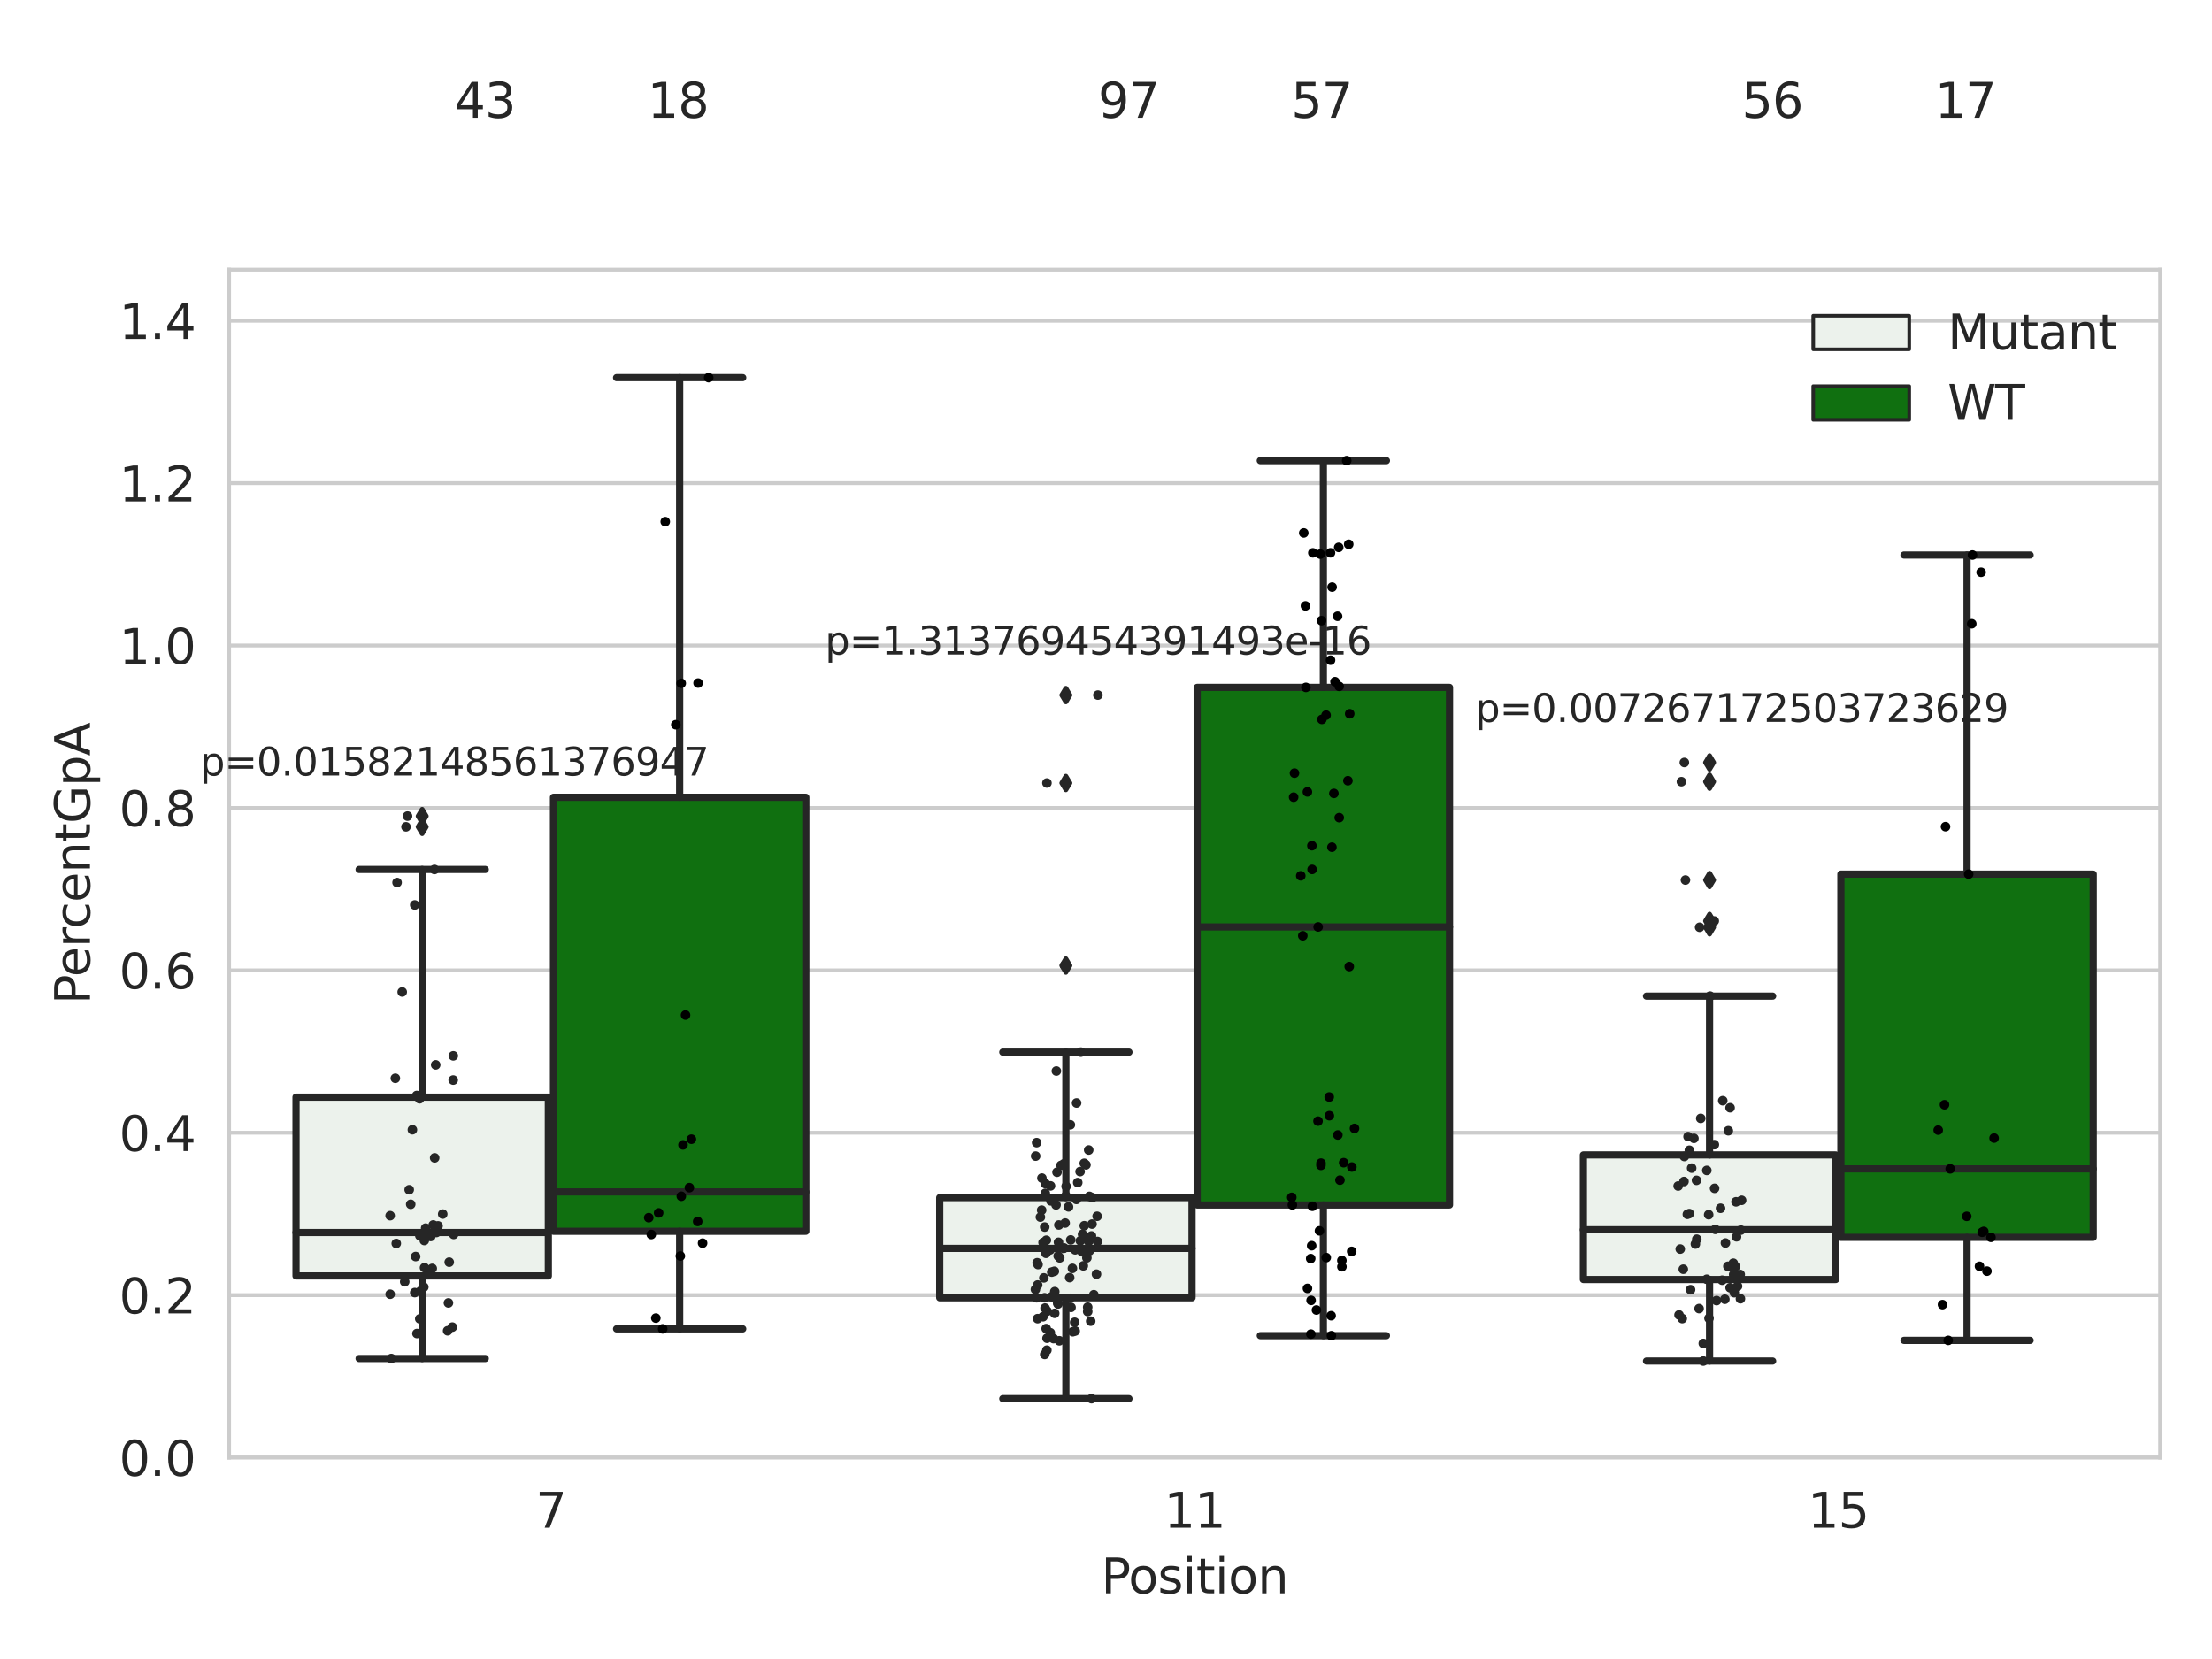 <?xml version="1.0" encoding="utf-8" standalone="no"?>
<!DOCTYPE svg PUBLIC "-//W3C//DTD SVG 1.1//EN"
  "http://www.w3.org/Graphics/SVG/1.1/DTD/svg11.dtd">
<svg xmlns:xlink="http://www.w3.org/1999/xlink" width="460.8pt" height="345.6pt" viewBox="0 0 460.8 345.6" xmlns="http://www.w3.org/2000/svg" version="1.1">
 <defs>
  <style type="text/css">*{stroke-linejoin: round; stroke-linecap: butt}</style>
 </defs>
 <g id="figure_1">
  <g id="patch_1">
   <path d="M 0 345.6 
L 460.8 345.6 
L 460.8 0 
L 0 0 
z
" style="fill: #ffffff"/>
  </g>
  <g id="axes_1">
   <g id="patch_2">
    <path d="M 47.72 303.64 
L 450 303.64 
L 450 56.174 
L 47.72 56.174 
z
" style="fill: #ffffff"/>
   </g>
   <g id="matplotlib.axis_1">
    <g id="xtick_1">
     <g id="text_1">
      <!-- 7 -->
      <g style="fill: #262626" transform="translate(111.585 318.238)scale(0.1 -0.1)">
       <defs>
        <path id="DejaVuSans-37" d="M 525 4666 
L 3525 4666 
L 3525 4397 
L 1831 0 
L 1172 0 
L 2766 4134 
L 525 4134 
L 525 4666 
z
" transform="scale(0.016)"/>
       </defs>
       <use xlink:href="#DejaVuSans-37"/>
      </g>
     </g>
    </g>
    <g id="xtick_2">
     <g id="text_2">
      <!-- 11 -->
      <g style="fill: #262626" transform="translate(242.498 318.238)scale(0.1 -0.1)">
       <defs>
        <path id="DejaVuSans-31" d="M 794 531 
L 1825 531 
L 1825 4091 
L 703 3866 
L 703 4441 
L 1819 4666 
L 2450 4666 
L 2450 531 
L 3481 531 
L 3481 0 
L 794 0 
L 794 531 
z
" transform="scale(0.016)"/>
       </defs>
       <use xlink:href="#DejaVuSans-31"/>
       <use xlink:href="#DejaVuSans-31" x="63.623"/>
      </g>
     </g>
    </g>
    <g id="xtick_3">
     <g id="text_3">
      <!-- 15 -->
      <g style="fill: #262626" transform="translate(376.591 318.238)scale(0.1 -0.1)">
       <defs>
        <path id="DejaVuSans-35" d="M 691 4666 
L 3169 4666 
L 3169 4134 
L 1269 4134 
L 1269 2991 
Q 1406 3038 1543 3061 
Q 1681 3084 1819 3084 
Q 2600 3084 3056 2656 
Q 3513 2228 3513 1497 
Q 3513 744 3044 326 
Q 2575 -91 1722 -91 
Q 1428 -91 1123 -41 
Q 819 9 494 109 
L 494 744 
Q 775 591 1075 516 
Q 1375 441 1709 441 
Q 2250 441 2565 725 
Q 2881 1009 2881 1497 
Q 2881 1984 2565 2268 
Q 2250 2553 1709 2553 
Q 1456 2553 1204 2497 
Q 953 2441 691 2322 
L 691 4666 
z
" transform="scale(0.016)"/>
       </defs>
       <use xlink:href="#DejaVuSans-31"/>
       <use xlink:href="#DejaVuSans-35" x="63.623"/>
      </g>
     </g>
    </g>
    <g id="text_4">
     <!-- Position -->
     <g style="fill: #262626" transform="translate(229.396 331.917)scale(0.1 -0.1)">
      <defs>
       <path id="DejaVuSans-50" d="M 1259 4147 
L 1259 2394 
L 2053 2394 
Q 2494 2394 2734 2622 
Q 2975 2850 2975 3272 
Q 2975 3691 2734 3919 
Q 2494 4147 2053 4147 
L 1259 4147 
z
M 628 4666 
L 2053 4666 
Q 2838 4666 3239 4311 
Q 3641 3956 3641 3272 
Q 3641 2581 3239 2228 
Q 2838 1875 2053 1875 
L 1259 1875 
L 1259 0 
L 628 0 
L 628 4666 
z
" transform="scale(0.016)"/>
       <path id="DejaVuSans-6f" d="M 1959 3097 
Q 1497 3097 1228 2736 
Q 959 2375 959 1747 
Q 959 1119 1226 758 
Q 1494 397 1959 397 
Q 2419 397 2687 759 
Q 2956 1122 2956 1747 
Q 2956 2369 2687 2733 
Q 2419 3097 1959 3097 
z
M 1959 3584 
Q 2709 3584 3137 3096 
Q 3566 2609 3566 1747 
Q 3566 888 3137 398 
Q 2709 -91 1959 -91 
Q 1206 -91 779 398 
Q 353 888 353 1747 
Q 353 2609 779 3096 
Q 1206 3584 1959 3584 
z
" transform="scale(0.016)"/>
       <path id="DejaVuSans-73" d="M 2834 3397 
L 2834 2853 
Q 2591 2978 2328 3040 
Q 2066 3103 1784 3103 
Q 1356 3103 1142 2972 
Q 928 2841 928 2578 
Q 928 2378 1081 2264 
Q 1234 2150 1697 2047 
L 1894 2003 
Q 2506 1872 2764 1633 
Q 3022 1394 3022 966 
Q 3022 478 2636 193 
Q 2250 -91 1575 -91 
Q 1294 -91 989 -36 
Q 684 19 347 128 
L 347 722 
Q 666 556 975 473 
Q 1284 391 1588 391 
Q 1994 391 2212 530 
Q 2431 669 2431 922 
Q 2431 1156 2273 1281 
Q 2116 1406 1581 1522 
L 1381 1569 
Q 847 1681 609 1914 
Q 372 2147 372 2553 
Q 372 3047 722 3315 
Q 1072 3584 1716 3584 
Q 2034 3584 2315 3537 
Q 2597 3491 2834 3397 
z
" transform="scale(0.016)"/>
       <path id="DejaVuSans-69" d="M 603 3500 
L 1178 3500 
L 1178 0 
L 603 0 
L 603 3500 
z
M 603 4863 
L 1178 4863 
L 1178 4134 
L 603 4134 
L 603 4863 
z
" transform="scale(0.016)"/>
       <path id="DejaVuSans-74" d="M 1172 4494 
L 1172 3500 
L 2356 3500 
L 2356 3053 
L 1172 3053 
L 1172 1153 
Q 1172 725 1289 603 
Q 1406 481 1766 481 
L 2356 481 
L 2356 0 
L 1766 0 
Q 1100 0 847 248 
Q 594 497 594 1153 
L 594 3053 
L 172 3053 
L 172 3500 
L 594 3500 
L 594 4494 
L 1172 4494 
z
" transform="scale(0.016)"/>
       <path id="DejaVuSans-6e" d="M 3513 2113 
L 3513 0 
L 2938 0 
L 2938 2094 
Q 2938 2591 2744 2837 
Q 2550 3084 2163 3084 
Q 1697 3084 1428 2787 
Q 1159 2491 1159 1978 
L 1159 0 
L 581 0 
L 581 3500 
L 1159 3500 
L 1159 2956 
Q 1366 3272 1645 3428 
Q 1925 3584 2291 3584 
Q 2894 3584 3203 3211 
Q 3513 2838 3513 2113 
z
" transform="scale(0.016)"/>
      </defs>
      <use xlink:href="#DejaVuSans-50"/>
      <use xlink:href="#DejaVuSans-6f" x="56.678"/>
      <use xlink:href="#DejaVuSans-73" x="117.859"/>
      <use xlink:href="#DejaVuSans-69" x="169.959"/>
      <use xlink:href="#DejaVuSans-74" x="197.742"/>
      <use xlink:href="#DejaVuSans-69" x="236.951"/>
      <use xlink:href="#DejaVuSans-6f" x="264.734"/>
      <use xlink:href="#DejaVuSans-6e" x="325.916"/>
     </g>
    </g>
   </g>
   <g id="matplotlib.axis_2">
    <g id="ytick_1">
     <g id="line2d_1">
      <path d="M 47.72 303.64 
L 450 303.64 
" clip-path="url(#pccf0ad48e5)" style="fill: none; stroke: #cccccc; stroke-width: 0.8; stroke-linecap: round"/>
     </g>
     <g id="text_5">
      <!-- 0.0 -->
      <g style="fill: #262626" transform="translate(24.817 307.439)scale(0.1 -0.1)">
       <defs>
        <path id="DejaVuSans-30" d="M 2034 4250 
Q 1547 4250 1301 3770 
Q 1056 3291 1056 2328 
Q 1056 1369 1301 889 
Q 1547 409 2034 409 
Q 2525 409 2770 889 
Q 3016 1369 3016 2328 
Q 3016 3291 2770 3770 
Q 2525 4250 2034 4250 
z
M 2034 4750 
Q 2819 4750 3233 4129 
Q 3647 3509 3647 2328 
Q 3647 1150 3233 529 
Q 2819 -91 2034 -91 
Q 1250 -91 836 529 
Q 422 1150 422 2328 
Q 422 3509 836 4129 
Q 1250 4750 2034 4750 
z
" transform="scale(0.016)"/>
        <path id="DejaVuSans-2e" d="M 684 794 
L 1344 794 
L 1344 0 
L 684 0 
L 684 794 
z
" transform="scale(0.016)"/>
       </defs>
       <use xlink:href="#DejaVuSans-30"/>
       <use xlink:href="#DejaVuSans-2e" x="63.623"/>
       <use xlink:href="#DejaVuSans-30" x="95.41"/>
      </g>
     </g>
    </g>
    <g id="ytick_2">
     <g id="line2d_2">
      <path d="M 47.72 269.808 
L 450 269.808 
" clip-path="url(#pccf0ad48e5)" style="fill: none; stroke: #cccccc; stroke-width: 0.8; stroke-linecap: round"/>
     </g>
     <g id="text_6">
      <!-- 0.2 -->
      <g style="fill: #262626" transform="translate(24.817 273.607)scale(0.1 -0.1)">
       <defs>
        <path id="DejaVuSans-32" d="M 1228 531 
L 3431 531 
L 3431 0 
L 469 0 
L 469 531 
Q 828 903 1448 1529 
Q 2069 2156 2228 2338 
Q 2531 2678 2651 2914 
Q 2772 3150 2772 3378 
Q 2772 3750 2511 3984 
Q 2250 4219 1831 4219 
Q 1534 4219 1204 4116 
Q 875 4013 500 3803 
L 500 4441 
Q 881 4594 1212 4672 
Q 1544 4750 1819 4750 
Q 2544 4750 2975 4387 
Q 3406 4025 3406 3419 
Q 3406 3131 3298 2873 
Q 3191 2616 2906 2266 
Q 2828 2175 2409 1742 
Q 1991 1309 1228 531 
z
" transform="scale(0.016)"/>
       </defs>
       <use xlink:href="#DejaVuSans-30"/>
       <use xlink:href="#DejaVuSans-2e" x="63.623"/>
       <use xlink:href="#DejaVuSans-32" x="95.41"/>
      </g>
     </g>
    </g>
    <g id="ytick_3">
     <g id="line2d_3">
      <path d="M 47.72 235.975 
L 450 235.975 
" clip-path="url(#pccf0ad48e5)" style="fill: none; stroke: #cccccc; stroke-width: 0.8; stroke-linecap: round"/>
     </g>
     <g id="text_7">
      <!-- 0.4 -->
      <g style="fill: #262626" transform="translate(24.817 239.775)scale(0.1 -0.1)">
       <defs>
        <path id="DejaVuSans-34" d="M 2419 4116 
L 825 1625 
L 2419 1625 
L 2419 4116 
z
M 2253 4666 
L 3047 4666 
L 3047 1625 
L 3713 1625 
L 3713 1100 
L 3047 1100 
L 3047 0 
L 2419 0 
L 2419 1100 
L 313 1100 
L 313 1709 
L 2253 4666 
z
" transform="scale(0.016)"/>
       </defs>
       <use xlink:href="#DejaVuSans-30"/>
       <use xlink:href="#DejaVuSans-2e" x="63.623"/>
       <use xlink:href="#DejaVuSans-34" x="95.41"/>
      </g>
     </g>
    </g>
    <g id="ytick_4">
     <g id="line2d_4">
      <path d="M 47.72 202.143 
L 450 202.143 
" clip-path="url(#pccf0ad48e5)" style="fill: none; stroke: #cccccc; stroke-width: 0.8; stroke-linecap: round"/>
     </g>
     <g id="text_8">
      <!-- 0.6 -->
      <g style="fill: #262626" transform="translate(24.817 205.942)scale(0.1 -0.1)">
       <defs>
        <path id="DejaVuSans-36" d="M 2113 2584 
Q 1688 2584 1439 2293 
Q 1191 2003 1191 1497 
Q 1191 994 1439 701 
Q 1688 409 2113 409 
Q 2538 409 2786 701 
Q 3034 994 3034 1497 
Q 3034 2003 2786 2293 
Q 2538 2584 2113 2584 
z
M 3366 4563 
L 3366 3988 
Q 3128 4100 2886 4159 
Q 2644 4219 2406 4219 
Q 1781 4219 1451 3797 
Q 1122 3375 1075 2522 
Q 1259 2794 1537 2939 
Q 1816 3084 2150 3084 
Q 2853 3084 3261 2657 
Q 3669 2231 3669 1497 
Q 3669 778 3244 343 
Q 2819 -91 2113 -91 
Q 1303 -91 875 529 
Q 447 1150 447 2328 
Q 447 3434 972 4092 
Q 1497 4750 2381 4750 
Q 2619 4750 2861 4703 
Q 3103 4656 3366 4563 
z
" transform="scale(0.016)"/>
       </defs>
       <use xlink:href="#DejaVuSans-30"/>
       <use xlink:href="#DejaVuSans-2e" x="63.623"/>
       <use xlink:href="#DejaVuSans-36" x="95.41"/>
      </g>
     </g>
    </g>
    <g id="ytick_5">
     <g id="line2d_5">
      <path d="M 47.72 168.311 
L 450 168.311 
" clip-path="url(#pccf0ad48e5)" style="fill: none; stroke: #cccccc; stroke-width: 0.8; stroke-linecap: round"/>
     </g>
     <g id="text_9">
      <!-- 0.8 -->
      <g style="fill: #262626" transform="translate(24.817 172.11)scale(0.1 -0.1)">
       <defs>
        <path id="DejaVuSans-38" d="M 2034 2216 
Q 1584 2216 1326 1975 
Q 1069 1734 1069 1313 
Q 1069 891 1326 650 
Q 1584 409 2034 409 
Q 2484 409 2743 651 
Q 3003 894 3003 1313 
Q 3003 1734 2745 1975 
Q 2488 2216 2034 2216 
z
M 1403 2484 
Q 997 2584 770 2862 
Q 544 3141 544 3541 
Q 544 4100 942 4425 
Q 1341 4750 2034 4750 
Q 2731 4750 3128 4425 
Q 3525 4100 3525 3541 
Q 3525 3141 3298 2862 
Q 3072 2584 2669 2484 
Q 3125 2378 3379 2068 
Q 3634 1759 3634 1313 
Q 3634 634 3220 271 
Q 2806 -91 2034 -91 
Q 1263 -91 848 271 
Q 434 634 434 1313 
Q 434 1759 690 2068 
Q 947 2378 1403 2484 
z
M 1172 3481 
Q 1172 3119 1398 2916 
Q 1625 2713 2034 2713 
Q 2441 2713 2670 2916 
Q 2900 3119 2900 3481 
Q 2900 3844 2670 4047 
Q 2441 4250 2034 4250 
Q 1625 4250 1398 4047 
Q 1172 3844 1172 3481 
z
" transform="scale(0.016)"/>
       </defs>
       <use xlink:href="#DejaVuSans-30"/>
       <use xlink:href="#DejaVuSans-2e" x="63.623"/>
       <use xlink:href="#DejaVuSans-38" x="95.41"/>
      </g>
     </g>
    </g>
    <g id="ytick_6">
     <g id="line2d_6">
      <path d="M 47.72 134.478 
L 450 134.478 
" clip-path="url(#pccf0ad48e5)" style="fill: none; stroke: #cccccc; stroke-width: 0.8; stroke-linecap: round"/>
     </g>
     <g id="text_10">
      <!-- 1.0 -->
      <g style="fill: #262626" transform="translate(24.817 138.278)scale(0.1 -0.1)">
       <use xlink:href="#DejaVuSans-31"/>
       <use xlink:href="#DejaVuSans-2e" x="63.623"/>
       <use xlink:href="#DejaVuSans-30" x="95.41"/>
      </g>
     </g>
    </g>
    <g id="ytick_7">
     <g id="line2d_7">
      <path d="M 47.72 100.646 
L 450 100.646 
" clip-path="url(#pccf0ad48e5)" style="fill: none; stroke: #cccccc; stroke-width: 0.8; stroke-linecap: round"/>
     </g>
     <g id="text_11">
      <!-- 1.2 -->
      <g style="fill: #262626" transform="translate(24.817 104.445)scale(0.1 -0.1)">
       <use xlink:href="#DejaVuSans-31"/>
       <use xlink:href="#DejaVuSans-2e" x="63.623"/>
       <use xlink:href="#DejaVuSans-32" x="95.41"/>
      </g>
     </g>
    </g>
    <g id="ytick_8">
     <g id="line2d_8">
      <path d="M 47.72 66.814 
L 450 66.814 
" clip-path="url(#pccf0ad48e5)" style="fill: none; stroke: #cccccc; stroke-width: 0.8; stroke-linecap: round"/>
     </g>
     <g id="text_12">
      <!-- 1.4 -->
      <g style="fill: #262626" transform="translate(24.817 70.613)scale(0.1 -0.1)">
       <use xlink:href="#DejaVuSans-31"/>
       <use xlink:href="#DejaVuSans-2e" x="63.623"/>
       <use xlink:href="#DejaVuSans-34" x="95.41"/>
      </g>
     </g>
    </g>
    <g id="text_13">
     <!-- PercentGpA -->
     <g style="fill: #262626" transform="translate(18.737 209.184)rotate(-90)scale(0.1 -0.1)">
      <defs>
       <path id="DejaVuSans-65" d="M 3597 1894 
L 3597 1613 
L 953 1613 
Q 991 1019 1311 708 
Q 1631 397 2203 397 
Q 2534 397 2845 478 
Q 3156 559 3463 722 
L 3463 178 
Q 3153 47 2828 -22 
Q 2503 -91 2169 -91 
Q 1331 -91 842 396 
Q 353 884 353 1716 
Q 353 2575 817 3079 
Q 1281 3584 2069 3584 
Q 2775 3584 3186 3129 
Q 3597 2675 3597 1894 
z
M 3022 2063 
Q 3016 2534 2758 2815 
Q 2500 3097 2075 3097 
Q 1594 3097 1305 2825 
Q 1016 2553 972 2059 
L 3022 2063 
z
" transform="scale(0.016)"/>
       <path id="DejaVuSans-72" d="M 2631 2963 
Q 2534 3019 2420 3045 
Q 2306 3072 2169 3072 
Q 1681 3072 1420 2755 
Q 1159 2438 1159 1844 
L 1159 0 
L 581 0 
L 581 3500 
L 1159 3500 
L 1159 2956 
Q 1341 3275 1631 3429 
Q 1922 3584 2338 3584 
Q 2397 3584 2469 3576 
Q 2541 3569 2628 3553 
L 2631 2963 
z
" transform="scale(0.016)"/>
       <path id="DejaVuSans-63" d="M 3122 3366 
L 3122 2828 
Q 2878 2963 2633 3030 
Q 2388 3097 2138 3097 
Q 1578 3097 1268 2742 
Q 959 2388 959 1747 
Q 959 1106 1268 751 
Q 1578 397 2138 397 
Q 2388 397 2633 464 
Q 2878 531 3122 666 
L 3122 134 
Q 2881 22 2623 -34 
Q 2366 -91 2075 -91 
Q 1284 -91 818 406 
Q 353 903 353 1747 
Q 353 2603 823 3093 
Q 1294 3584 2113 3584 
Q 2378 3584 2631 3529 
Q 2884 3475 3122 3366 
z
" transform="scale(0.016)"/>
       <path id="DejaVuSans-47" d="M 3809 666 
L 3809 1919 
L 2778 1919 
L 2778 2438 
L 4434 2438 
L 4434 434 
Q 4069 175 3628 42 
Q 3188 -91 2688 -91 
Q 1594 -91 976 548 
Q 359 1188 359 2328 
Q 359 3472 976 4111 
Q 1594 4750 2688 4750 
Q 3144 4750 3555 4637 
Q 3966 4525 4313 4306 
L 4313 3634 
Q 3963 3931 3569 4081 
Q 3175 4231 2741 4231 
Q 1884 4231 1454 3753 
Q 1025 3275 1025 2328 
Q 1025 1384 1454 906 
Q 1884 428 2741 428 
Q 3075 428 3337 486 
Q 3600 544 3809 666 
z
" transform="scale(0.016)"/>
       <path id="DejaVuSans-70" d="M 1159 525 
L 1159 -1331 
L 581 -1331 
L 581 3500 
L 1159 3500 
L 1159 2969 
Q 1341 3281 1617 3432 
Q 1894 3584 2278 3584 
Q 2916 3584 3314 3078 
Q 3713 2572 3713 1747 
Q 3713 922 3314 415 
Q 2916 -91 2278 -91 
Q 1894 -91 1617 61 
Q 1341 213 1159 525 
z
M 3116 1747 
Q 3116 2381 2855 2742 
Q 2594 3103 2138 3103 
Q 1681 3103 1420 2742 
Q 1159 2381 1159 1747 
Q 1159 1113 1420 752 
Q 1681 391 2138 391 
Q 2594 391 2855 752 
Q 3116 1113 3116 1747 
z
" transform="scale(0.016)"/>
       <path id="DejaVuSans-41" d="M 2188 4044 
L 1331 1722 
L 3047 1722 
L 2188 4044 
z
M 1831 4666 
L 2547 4666 
L 4325 0 
L 3669 0 
L 3244 1197 
L 1141 1197 
L 716 0 
L 50 0 
L 1831 4666 
z
" transform="scale(0.016)"/>
      </defs>
      <use xlink:href="#DejaVuSans-50"/>
      <use xlink:href="#DejaVuSans-65" x="56.678"/>
      <use xlink:href="#DejaVuSans-72" x="118.201"/>
      <use xlink:href="#DejaVuSans-63" x="157.064"/>
      <use xlink:href="#DejaVuSans-65" x="212.045"/>
      <use xlink:href="#DejaVuSans-6e" x="273.568"/>
      <use xlink:href="#DejaVuSans-74" x="336.947"/>
      <use xlink:href="#DejaVuSans-47" x="376.156"/>
      <use xlink:href="#DejaVuSans-70" x="453.646"/>
      <use xlink:href="#DejaVuSans-41" x="517.123"/>
     </g>
    </g>
   </g>
   <g id="patch_3">
    <path d="M 61.666 265.805 
L 114.23 265.805 
L 114.23 228.552 
L 61.666 228.552 
L 61.666 265.805 
z
" clip-path="url(#pccf0ad48e5)" style="fill: #ecf2ec; stroke: #262626; stroke-width: 1.5; stroke-linejoin: miter"/>
   </g>
   <g id="patch_4">
    <path d="M 115.303 256.496 
L 167.868 256.496 
L 167.868 166.09 
L 115.303 166.09 
L 115.303 256.496 
z
" clip-path="url(#pccf0ad48e5)" style="fill: #107010; stroke: #262626; stroke-width: 1.5; stroke-linejoin: miter"/>
   </g>
   <g id="patch_5">
    <path d="M 195.759 270.347 
L 248.324 270.347 
L 248.324 249.487 
L 195.759 249.487 
L 195.759 270.347 
z
" clip-path="url(#pccf0ad48e5)" style="fill: #ecf2ec; stroke: #262626; stroke-width: 1.5; stroke-linejoin: miter"/>
   </g>
   <g id="patch_6">
    <path d="M 249.396 251.014 
L 301.961 251.014 
L 301.961 143.197 
L 249.396 143.197 
L 249.396 251.014 
z
" clip-path="url(#pccf0ad48e5)" style="fill: #107010; stroke: #262626; stroke-width: 1.5; stroke-linejoin: miter"/>
   </g>
   <g id="patch_7">
    <path d="M 329.852 266.546 
L 382.417 266.546 
L 382.417 240.591 
L 329.852 240.591 
L 329.852 266.546 
z
" clip-path="url(#pccf0ad48e5)" style="fill: #ecf2ec; stroke: #262626; stroke-width: 1.5; stroke-linejoin: miter"/>
   </g>
   <g id="patch_8">
    <path d="M 383.49 257.763 
L 436.054 257.763 
L 436.054 182.099 
L 383.49 182.099 
L 383.49 257.763 
z
" clip-path="url(#pccf0ad48e5)" style="fill: #107010; stroke: #262626; stroke-width: 1.5; stroke-linejoin: miter"/>
   </g>
   <g id="patch_9">
    <path d="M 114.767 303.64 
L 114.767 303.64 
L 114.767 303.64 
L 114.767 303.64 
z
" clip-path="url(#pccf0ad48e5)" style="fill: #ecf2ec; stroke: #262626; stroke-width: 0.75; stroke-linejoin: miter"/>
   </g>
   <g id="patch_10">
    <path d="M 114.767 303.64 
L 114.767 303.64 
L 114.767 303.64 
L 114.767 303.64 
z
" clip-path="url(#pccf0ad48e5)" style="fill: #107010; stroke: #262626; stroke-width: 0.75; stroke-linejoin: miter"/>
   </g>
   <g id="PathCollection_1"/>
   <g id="PathCollection_2"/>
   <g id="line2d_9">
    <path d="M 87.948 265.805 
L 87.948 283.005 
" clip-path="url(#pccf0ad48e5)" style="fill: none; stroke: #262626; stroke-width: 1.5; stroke-linecap: round"/>
   </g>
   <g id="line2d_10">
    <path d="M 87.948 228.552 
L 87.948 181.127 
" clip-path="url(#pccf0ad48e5)" style="fill: none; stroke: #262626; stroke-width: 1.5; stroke-linecap: round"/>
   </g>
   <g id="line2d_11">
    <path d="M 74.807 283.005 
L 101.089 283.005 
" clip-path="url(#pccf0ad48e5)" style="fill: none; stroke: #262626; stroke-width: 1.5; stroke-linecap: round"/>
   </g>
   <g id="line2d_12">
    <path d="M 74.807 181.127 
L 101.089 181.127 
" clip-path="url(#pccf0ad48e5)" style="fill: none; stroke: #262626; stroke-width: 1.5; stroke-linecap: round"/>
   </g>
   <g id="line2d_13">
    <defs>
     <path id="m0a282f5513" d="M -0 1.414 
L 0.849 0 
L 0 -1.414 
L -0.849 -0 
z
" style="stroke: #262626; stroke-linejoin: miter"/>
    </defs>
    <g clip-path="url(#pccf0ad48e5)">
     <use xlink:href="#m0a282f5513" x="87.948" y="170.009" style="fill: #262626; stroke: #262626; stroke-linejoin: miter"/>
     <use xlink:href="#m0a282f5513" x="87.948" y="172.242" style="fill: #262626; stroke: #262626; stroke-linejoin: miter"/>
    </g>
   </g>
   <g id="line2d_14">
    <path d="M 141.585 256.496 
L 141.585 276.828 
" clip-path="url(#pccf0ad48e5)" style="fill: none; stroke: #262626; stroke-width: 1.5; stroke-linecap: round"/>
   </g>
   <g id="line2d_15">
    <path d="M 141.585 166.09 
L 141.585 78.671 
" clip-path="url(#pccf0ad48e5)" style="fill: none; stroke: #262626; stroke-width: 1.5; stroke-linecap: round"/>
   </g>
   <g id="line2d_16">
    <path d="M 128.444 276.828 
L 154.726 276.828 
" clip-path="url(#pccf0ad48e5)" style="fill: none; stroke: #262626; stroke-width: 1.5; stroke-linecap: round"/>
   </g>
   <g id="line2d_17">
    <path d="M 128.444 78.671 
L 154.726 78.671 
" clip-path="url(#pccf0ad48e5)" style="fill: none; stroke: #262626; stroke-width: 1.5; stroke-linecap: round"/>
   </g>
   <g id="line2d_18"/>
   <g id="line2d_19">
    <path d="M 222.041 270.347 
L 222.041 291.366 
" clip-path="url(#pccf0ad48e5)" style="fill: none; stroke: #262626; stroke-width: 1.5; stroke-linecap: round"/>
   </g>
   <g id="line2d_20">
    <path d="M 222.041 249.487 
L 222.041 219.18 
" clip-path="url(#pccf0ad48e5)" style="fill: none; stroke: #262626; stroke-width: 1.5; stroke-linecap: round"/>
   </g>
   <g id="line2d_21">
    <path d="M 208.9 291.366 
L 235.182 291.366 
" clip-path="url(#pccf0ad48e5)" style="fill: none; stroke: #262626; stroke-width: 1.5; stroke-linecap: round"/>
   </g>
   <g id="line2d_22">
    <path d="M 208.9 219.18 
L 235.182 219.18 
" clip-path="url(#pccf0ad48e5)" style="fill: none; stroke: #262626; stroke-width: 1.5; stroke-linecap: round"/>
   </g>
   <g id="line2d_23">
    <g clip-path="url(#pccf0ad48e5)">
     <use xlink:href="#m0a282f5513" x="222.041" y="163.114" style="fill: #262626; stroke: #262626; stroke-linejoin: miter"/>
     <use xlink:href="#m0a282f5513" x="222.041" y="144.801" style="fill: #262626; stroke: #262626; stroke-linejoin: miter"/>
     <use xlink:href="#m0a282f5513" x="222.041" y="201.139" style="fill: #262626; stroke: #262626; stroke-linejoin: miter"/>
    </g>
   </g>
   <g id="line2d_24">
    <path d="M 275.679 251.014 
L 275.679 278.243 
" clip-path="url(#pccf0ad48e5)" style="fill: none; stroke: #262626; stroke-width: 1.5; stroke-linecap: round"/>
   </g>
   <g id="line2d_25">
    <path d="M 275.679 143.197 
L 275.679 95.955 
" clip-path="url(#pccf0ad48e5)" style="fill: none; stroke: #262626; stroke-width: 1.5; stroke-linecap: round"/>
   </g>
   <g id="line2d_26">
    <path d="M 262.538 278.243 
L 288.82 278.243 
" clip-path="url(#pccf0ad48e5)" style="fill: none; stroke: #262626; stroke-width: 1.5; stroke-linecap: round"/>
   </g>
   <g id="line2d_27">
    <path d="M 262.538 95.955 
L 288.82 95.955 
" clip-path="url(#pccf0ad48e5)" style="fill: none; stroke: #262626; stroke-width: 1.5; stroke-linecap: round"/>
   </g>
   <g id="line2d_28"/>
   <g id="line2d_29">
    <path d="M 356.135 266.546 
L 356.135 283.532 
" clip-path="url(#pccf0ad48e5)" style="fill: none; stroke: #262626; stroke-width: 1.5; stroke-linecap: round"/>
   </g>
   <g id="line2d_30">
    <path d="M 356.135 240.591 
L 356.135 207.505 
" clip-path="url(#pccf0ad48e5)" style="fill: none; stroke: #262626; stroke-width: 1.5; stroke-linecap: round"/>
   </g>
   <g id="line2d_31">
    <path d="M 342.994 283.532 
L 369.276 283.532 
" clip-path="url(#pccf0ad48e5)" style="fill: none; stroke: #262626; stroke-width: 1.5; stroke-linecap: round"/>
   </g>
   <g id="line2d_32">
    <path d="M 342.994 207.505 
L 369.276 207.505 
" clip-path="url(#pccf0ad48e5)" style="fill: none; stroke: #262626; stroke-width: 1.5; stroke-linecap: round"/>
   </g>
   <g id="line2d_33">
    <g clip-path="url(#pccf0ad48e5)">
     <use xlink:href="#m0a282f5513" x="356.135" y="162.835" style="fill: #262626; stroke: #262626; stroke-linejoin: miter"/>
     <use xlink:href="#m0a282f5513" x="356.135" y="193.162" style="fill: #262626; stroke: #262626; stroke-linejoin: miter"/>
     <use xlink:href="#m0a282f5513" x="356.135" y="191.849" style="fill: #262626; stroke: #262626; stroke-linejoin: miter"/>
     <use xlink:href="#m0a282f5513" x="356.135" y="158.841" style="fill: #262626; stroke: #262626; stroke-linejoin: miter"/>
     <use xlink:href="#m0a282f5513" x="356.135" y="183.332" style="fill: #262626; stroke: #262626; stroke-linejoin: miter"/>
    </g>
   </g>
   <g id="line2d_34">
    <path d="M 409.772 257.763 
L 409.772 279.226 
" clip-path="url(#pccf0ad48e5)" style="fill: none; stroke: #262626; stroke-width: 1.5; stroke-linecap: round"/>
   </g>
   <g id="line2d_35">
    <path d="M 409.772 182.099 
L 409.772 115.627 
" clip-path="url(#pccf0ad48e5)" style="fill: none; stroke: #262626; stroke-width: 1.5; stroke-linecap: round"/>
   </g>
   <g id="line2d_36">
    <path d="M 396.631 279.226 
L 422.913 279.226 
" clip-path="url(#pccf0ad48e5)" style="fill: none; stroke: #262626; stroke-width: 1.5; stroke-linecap: round"/>
   </g>
   <g id="line2d_37">
    <path d="M 396.631 115.627 
L 422.913 115.627 
" clip-path="url(#pccf0ad48e5)" style="fill: none; stroke: #262626; stroke-width: 1.5; stroke-linecap: round"/>
   </g>
   <g id="line2d_38"/>
   <g id="line2d_39">
    <path d="M 61.666 256.753 
L 114.23 256.753 
" clip-path="url(#pccf0ad48e5)" style="fill: none; stroke: #262626; stroke-width: 1.5; stroke-linecap: round"/>
   </g>
   <g id="line2d_40">
    <path d="M 115.303 248.308 
L 167.868 248.308 
" clip-path="url(#pccf0ad48e5)" style="fill: none; stroke: #262626; stroke-width: 1.5; stroke-linecap: round"/>
   </g>
   <g id="line2d_41">
    <path d="M 195.759 260.058 
L 248.324 260.058 
" clip-path="url(#pccf0ad48e5)" style="fill: none; stroke: #262626; stroke-width: 1.5; stroke-linecap: round"/>
   </g>
   <g id="line2d_42">
    <path d="M 249.396 193.093 
L 301.961 193.093 
" clip-path="url(#pccf0ad48e5)" style="fill: none; stroke: #262626; stroke-width: 1.5; stroke-linecap: round"/>
   </g>
   <g id="line2d_43">
    <path d="M 329.852 256.177 
L 382.417 256.177 
" clip-path="url(#pccf0ad48e5)" style="fill: none; stroke: #262626; stroke-width: 1.5; stroke-linecap: round"/>
   </g>
   <g id="line2d_44">
    <path d="M 383.49 243.495 
L 436.054 243.495 
" clip-path="url(#pccf0ad48e5)" style="fill: none; stroke: #262626; stroke-width: 1.5; stroke-linecap: round"/>
   </g>
   <g id="patch_11">
    <path d="M 47.72 303.64 
L 47.72 56.174 
" style="fill: none; stroke: #cccccc; stroke-width: 0.8; stroke-linejoin: miter; stroke-linecap: square"/>
   </g>
   <g id="patch_12">
    <path d="M 450 303.64 
L 450 56.174 
" style="fill: none; stroke: #cccccc; stroke-width: 0.8; stroke-linejoin: miter; stroke-linecap: square"/>
   </g>
   <g id="patch_13">
    <path d="M 47.72 303.64 
L 450 303.64 
" style="fill: none; stroke: #cccccc; stroke-width: 0.8; stroke-linejoin: miter; stroke-linecap: square"/>
   </g>
   <g id="patch_14">
    <path d="M 47.72 56.174 
L 450 56.174 
" style="fill: none; stroke: #cccccc; stroke-width: 0.8; stroke-linejoin: miter; stroke-linecap: square"/>
   </g>
   <g id="PathCollection_3">
    <defs>
     <path id="C0_0_cc4f724e8f" d="M 0 1 
C 0.265 1 0.52 0.895 0.707 0.707 
C 0.895 0.52 1 0.265 1 -0 
C 1 -0.265 0.895 -0.52 0.707 -0.707 
C 0.52 -0.895 0.265 -1 0 -1 
C -0.265 -1 -0.52 -0.895 -0.707 -0.707 
C -0.895 -0.52 -1 -0.265 -1 0 
C -1 0.265 -0.895 0.52 -0.707 0.707 
C -0.52 0.895 -0.265 1 0 1 
z
"/>
    </defs>
    <g clip-path="url(#pccf0ad48e5)">
     <use xlink:href="#C0_0_cc4f724e8f" x="88.671" y="255.844" style="fill: #262626"/>
    </g>
    <g clip-path="url(#pccf0ad48e5)">
     <use xlink:href="#C0_0_cc4f724e8f" x="90.912" y="256.753" style="fill: #262626"/>
    </g>
    <g clip-path="url(#pccf0ad48e5)">
     <use xlink:href="#C0_0_cc4f724e8f" x="85.56" y="250.874" style="fill: #262626"/>
    </g>
    <g clip-path="url(#pccf0ad48e5)">
     <use xlink:href="#C0_0_cc4f724e8f" x="86.401" y="269.27" style="fill: #262626"/>
    </g>
    <g clip-path="url(#pccf0ad48e5)">
     <use xlink:href="#C0_0_cc4f724e8f" x="90.765" y="221.829" style="fill: #262626"/>
    </g>
    <g clip-path="url(#pccf0ad48e5)">
     <use xlink:href="#C0_0_cc4f724e8f" x="86.584" y="261.762" style="fill: #262626"/>
    </g>
    <g clip-path="url(#pccf0ad48e5)">
     <use xlink:href="#C0_0_cc4f724e8f" x="93.417" y="271.422" style="fill: #262626"/>
    </g>
    <g clip-path="url(#pccf0ad48e5)">
     <use xlink:href="#C0_0_cc4f724e8f" x="84.896" y="170.009" style="fill: #262626"/>
    </g>
    <g clip-path="url(#pccf0ad48e5)">
     <use xlink:href="#C0_0_cc4f724e8f" x="88.437" y="264.083" style="fill: #262626"/>
    </g>
    <g clip-path="url(#pccf0ad48e5)">
     <use xlink:href="#C0_0_cc4f724e8f" x="82.719" y="183.851" style="fill: #262626"/>
    </g>
    <g clip-path="url(#pccf0ad48e5)">
     <use xlink:href="#C0_0_cc4f724e8f" x="84.313" y="267.012" style="fill: #262626"/>
    </g>
    <g clip-path="url(#pccf0ad48e5)">
     <use xlink:href="#C0_0_cc4f724e8f" x="85.243" y="247.845" style="fill: #262626"/>
    </g>
    <g clip-path="url(#pccf0ad48e5)">
     <use xlink:href="#C0_0_cc4f724e8f" x="90.041" y="264.237" style="fill: #262626"/>
    </g>
    <g clip-path="url(#pccf0ad48e5)">
     <use xlink:href="#C0_0_cc4f724e8f" x="81.273" y="253.249" style="fill: #262626"/>
    </g>
    <g clip-path="url(#pccf0ad48e5)">
     <use xlink:href="#C0_0_cc4f724e8f" x="81.278" y="269.612" style="fill: #262626"/>
    </g>
    <g clip-path="url(#pccf0ad48e5)">
     <use xlink:href="#C0_0_cc4f724e8f" x="83.789" y="206.642" style="fill: #262626"/>
    </g>
    <g clip-path="url(#pccf0ad48e5)">
     <use xlink:href="#C0_0_cc4f724e8f" x="92.227" y="252.915" style="fill: #262626"/>
    </g>
    <g clip-path="url(#pccf0ad48e5)">
     <use xlink:href="#C0_0_cc4f724e8f" x="82.551" y="259.041" style="fill: #262626"/>
    </g>
    <g clip-path="url(#pccf0ad48e5)">
     <use xlink:href="#C0_0_cc4f724e8f" x="90.25" y="255.185" style="fill: #262626"/>
    </g>
    <g clip-path="url(#pccf0ad48e5)">
     <use xlink:href="#C0_0_cc4f724e8f" x="85.91" y="235.345" style="fill: #262626"/>
    </g>
    <g clip-path="url(#pccf0ad48e5)">
     <use xlink:href="#C0_0_cc4f724e8f" x="91.259" y="255.376" style="fill: #262626"/>
    </g>
    <g clip-path="url(#pccf0ad48e5)">
     <use xlink:href="#C0_0_cc4f724e8f" x="88.392" y="258.42" style="fill: #262626"/>
    </g>
    <g clip-path="url(#pccf0ad48e5)">
     <use xlink:href="#C0_0_cc4f724e8f" x="82.36" y="224.622" style="fill: #262626"/>
    </g>
    <g clip-path="url(#pccf0ad48e5)">
     <use xlink:href="#C0_0_cc4f724e8f" x="86.399" y="188.515" style="fill: #262626"/>
    </g>
    <g clip-path="url(#pccf0ad48e5)">
     <use xlink:href="#C0_0_cc4f724e8f" x="94.51" y="257.158" style="fill: #262626"/>
    </g>
    <g clip-path="url(#pccf0ad48e5)">
     <use xlink:href="#C0_0_cc4f724e8f" x="93.582" y="262.934" style="fill: #262626"/>
    </g>
    <g clip-path="url(#pccf0ad48e5)">
     <use xlink:href="#C0_0_cc4f724e8f" x="87.404" y="228.896" style="fill: #262626"/>
    </g>
    <g clip-path="url(#pccf0ad48e5)">
     <use xlink:href="#C0_0_cc4f724e8f" x="81.518" y="283.005" style="fill: #262626"/>
    </g>
    <g clip-path="url(#pccf0ad48e5)">
     <use xlink:href="#C0_0_cc4f724e8f" x="90.55" y="241.204" style="fill: #262626"/>
    </g>
    <g clip-path="url(#pccf0ad48e5)">
     <use xlink:href="#C0_0_cc4f724e8f" x="87.612" y="268.951" style="fill: #262626"/>
    </g>
    <g clip-path="url(#pccf0ad48e5)">
     <use xlink:href="#C0_0_cc4f724e8f" x="90.512" y="181.127" style="fill: #262626"/>
    </g>
    <g clip-path="url(#pccf0ad48e5)">
     <use xlink:href="#C0_0_cc4f724e8f" x="94.431" y="219.952" style="fill: #262626"/>
    </g>
    <g clip-path="url(#pccf0ad48e5)">
     <use xlink:href="#C0_0_cc4f724e8f" x="94.234" y="276.461" style="fill: #262626"/>
    </g>
    <g clip-path="url(#pccf0ad48e5)">
     <use xlink:href="#C0_0_cc4f724e8f" x="86.818" y="228.208" style="fill: #262626"/>
    </g>
    <g clip-path="url(#pccf0ad48e5)">
     <use xlink:href="#C0_0_cc4f724e8f" x="88.288" y="268.119" style="fill: #262626"/>
    </g>
    <g clip-path="url(#pccf0ad48e5)">
     <use xlink:href="#C0_0_cc4f724e8f" x="89.731" y="257.589" style="fill: #262626"/>
    </g>
    <g clip-path="url(#pccf0ad48e5)">
     <use xlink:href="#C0_0_cc4f724e8f" x="94.412" y="224.993" style="fill: #262626"/>
    </g>
    <g clip-path="url(#pccf0ad48e5)">
     <use xlink:href="#C0_0_cc4f724e8f" x="89.334" y="264.599" style="fill: #262626"/>
    </g>
    <g clip-path="url(#pccf0ad48e5)">
     <use xlink:href="#C0_0_cc4f724e8f" x="87.447" y="274.737" style="fill: #262626"/>
    </g>
    <g clip-path="url(#pccf0ad48e5)">
     <use xlink:href="#C0_0_cc4f724e8f" x="93.252" y="277.225" style="fill: #262626"/>
    </g>
    <g clip-path="url(#pccf0ad48e5)">
     <use xlink:href="#C0_0_cc4f724e8f" x="87.464" y="257.426" style="fill: #262626"/>
    </g>
    <g clip-path="url(#pccf0ad48e5)">
     <use xlink:href="#C0_0_cc4f724e8f" x="84.578" y="172.242" style="fill: #262626"/>
    </g>
    <g clip-path="url(#pccf0ad48e5)">
     <use xlink:href="#C0_0_cc4f724e8f" x="86.859" y="277.798" style="fill: #262626"/>
    </g>
   </g>
   <g id="PathCollection_4">
    <defs>
     <path id="C1_0_673c4e0cae" d="M 0 1 
C 0.265 1 0.52 0.895 0.707 0.707 
C 0.895 0.52 1 0.265 1 -0 
C 1 -0.265 0.895 -0.52 0.707 -0.707 
C 0.52 -0.895 0.265 -1 0 -1 
C -0.265 -1 -0.52 -0.895 -0.707 -0.707 
C -0.895 -0.52 -1 -0.265 -1 0 
C -1 0.265 -0.895 0.52 -0.707 0.707 
C -0.52 0.895 -0.265 1 0 1 
z
"/>
    </defs>
    <g clip-path="url(#pccf0ad48e5)">
     <use xlink:href="#C1_0_673c4e0cae" x="147.632" y="78.671"/>
    </g>
    <g clip-path="url(#pccf0ad48e5)">
     <use xlink:href="#C1_0_673c4e0cae" x="141.731" y="261.654"/>
    </g>
    <g clip-path="url(#pccf0ad48e5)">
     <use xlink:href="#C1_0_673c4e0cae" x="141.93" y="249.205"/>
    </g>
    <g clip-path="url(#pccf0ad48e5)">
     <use xlink:href="#C1_0_673c4e0cae" x="146.363" y="258.977"/>
    </g>
    <g clip-path="url(#pccf0ad48e5)">
     <use xlink:href="#C1_0_673c4e0cae" x="145.431" y="142.292"/>
    </g>
    <g clip-path="url(#pccf0ad48e5)">
     <use xlink:href="#C1_0_673c4e0cae" x="141.912" y="142.344"/>
    </g>
    <g clip-path="url(#pccf0ad48e5)">
     <use xlink:href="#C1_0_673c4e0cae" x="138.586" y="108.677"/>
    </g>
    <g clip-path="url(#pccf0ad48e5)">
     <use xlink:href="#C1_0_673c4e0cae" x="143.611" y="247.411"/>
    </g>
    <g clip-path="url(#pccf0ad48e5)">
     <use xlink:href="#C1_0_673c4e0cae" x="140.786" y="150.97"/>
    </g>
    <g clip-path="url(#pccf0ad48e5)">
     <use xlink:href="#C1_0_673c4e0cae" x="137.207" y="252.669"/>
    </g>
    <g clip-path="url(#pccf0ad48e5)">
     <use xlink:href="#C1_0_673c4e0cae" x="135.678" y="257.177"/>
    </g>
    <g clip-path="url(#pccf0ad48e5)">
     <use xlink:href="#C1_0_673c4e0cae" x="144.036" y="237.317"/>
    </g>
    <g clip-path="url(#pccf0ad48e5)">
     <use xlink:href="#C1_0_673c4e0cae" x="135.148" y="253.666"/>
    </g>
    <g clip-path="url(#pccf0ad48e5)">
     <use xlink:href="#C1_0_673c4e0cae" x="142.81" y="211.452"/>
    </g>
    <g clip-path="url(#pccf0ad48e5)">
     <use xlink:href="#C1_0_673c4e0cae" x="145.343" y="254.451"/>
    </g>
    <g clip-path="url(#pccf0ad48e5)">
     <use xlink:href="#C1_0_673c4e0cae" x="138.051" y="276.828"/>
    </g>
    <g clip-path="url(#pccf0ad48e5)">
     <use xlink:href="#C1_0_673c4e0cae" x="136.623" y="274.585"/>
    </g>
    <g clip-path="url(#pccf0ad48e5)">
     <use xlink:href="#C1_0_673c4e0cae" x="142.284" y="238.502"/>
    </g>
   </g>
   <g id="PathCollection_5">
    <defs>
     <path id="C2_0_4739fc2377" d="M 0 1 
C 0.265 1 0.52 0.895 0.707 0.707 
C 0.895 0.52 1 0.265 1 -0 
C 1 -0.265 0.895 -0.52 0.707 -0.707 
C 0.52 -0.895 0.265 -1 0 -1 
C -0.265 -1 -0.52 -0.895 -0.707 -0.707 
C -0.895 -0.52 -1 -0.265 -1 0 
C -1 0.265 -0.895 0.52 -0.707 0.707 
C -0.52 0.895 -0.265 1 0 1 
z
"/>
    </defs>
    <g clip-path="url(#pccf0ad48e5)">
     <use xlink:href="#C2_0_4739fc2377" x="218.096" y="163.114" style="fill: #262626"/>
    </g>
    <g clip-path="url(#pccf0ad48e5)">
     <use xlink:href="#C2_0_4739fc2377" x="226.797" y="239.567" style="fill: #262626"/>
    </g>
    <g clip-path="url(#pccf0ad48e5)">
     <use xlink:href="#C2_0_4739fc2377" x="222.974" y="234.315" style="fill: #262626"/>
    </g>
    <g clip-path="url(#pccf0ad48e5)">
     <use xlink:href="#C2_0_4739fc2377" x="226.228" y="242.661" style="fill: #262626"/>
    </g>
    <g clip-path="url(#pccf0ad48e5)">
     <use xlink:href="#C2_0_4739fc2377" x="223.119" y="272.35" style="fill: #262626"/>
    </g>
    <g clip-path="url(#pccf0ad48e5)">
     <use xlink:href="#C2_0_4739fc2377" x="217.632" y="255.619" style="fill: #262626"/>
    </g>
    <g clip-path="url(#pccf0ad48e5)">
     <use xlink:href="#C2_0_4739fc2377" x="219.097" y="265.007" style="fill: #262626"/>
    </g>
    <g clip-path="url(#pccf0ad48e5)">
     <use xlink:href="#C2_0_4739fc2377" x="219.711" y="273.594" style="fill: #262626"/>
    </g>
    <g clip-path="url(#pccf0ad48e5)">
     <use xlink:href="#C2_0_4739fc2377" x="215.698" y="268.611" style="fill: #262626"/>
    </g>
    <g clip-path="url(#pccf0ad48e5)">
     <use xlink:href="#C2_0_4739fc2377" x="228.714" y="144.801" style="fill: #262626"/>
    </g>
    <g clip-path="url(#pccf0ad48e5)">
     <use xlink:href="#C2_0_4739fc2377" x="225.516" y="257.123" style="fill: #262626"/>
    </g>
    <g clip-path="url(#pccf0ad48e5)">
     <use xlink:href="#C2_0_4739fc2377" x="225.674" y="263.7" style="fill: #262626"/>
    </g>
    <g clip-path="url(#pccf0ad48e5)">
     <use xlink:href="#C2_0_4739fc2377" x="227.554" y="249.487" style="fill: #262626"/>
    </g>
    <g clip-path="url(#pccf0ad48e5)">
     <use xlink:href="#C2_0_4739fc2377" x="221.028" y="242.77" style="fill: #262626"/>
    </g>
    <g clip-path="url(#pccf0ad48e5)">
     <use xlink:href="#C2_0_4739fc2377" x="222.049" y="249.123" style="fill: #262626"/>
    </g>
    <g clip-path="url(#pccf0ad48e5)">
     <use xlink:href="#C2_0_4739fc2377" x="222.595" y="251.416" style="fill: #262626"/>
    </g>
    <g clip-path="url(#pccf0ad48e5)">
     <use xlink:href="#C2_0_4739fc2377" x="221.624" y="242.445" style="fill: #262626"/>
    </g>
    <g clip-path="url(#pccf0ad48e5)">
     <use xlink:href="#C2_0_4739fc2377" x="227.495" y="255.004" style="fill: #262626"/>
    </g>
    <g clip-path="url(#pccf0ad48e5)">
     <use xlink:href="#C2_0_4739fc2377" x="224.231" y="249.864" style="fill: #262626"/>
    </g>
    <g clip-path="url(#pccf0ad48e5)">
     <use xlink:href="#C2_0_4739fc2377" x="224.512" y="246.351" style="fill: #262626"/>
    </g>
    <g clip-path="url(#pccf0ad48e5)">
     <use xlink:href="#C2_0_4739fc2377" x="221.787" y="201.139" style="fill: #262626"/>
    </g>
    <g clip-path="url(#pccf0ad48e5)">
     <use xlink:href="#C2_0_4739fc2377" x="225.872" y="255.341" style="fill: #262626"/>
    </g>
    <g clip-path="url(#pccf0ad48e5)">
     <use xlink:href="#C2_0_4739fc2377" x="226.504" y="260.215" style="fill: #262626"/>
    </g>
    <g clip-path="url(#pccf0ad48e5)">
     <use xlink:href="#C2_0_4739fc2377" x="218.801" y="277.633" style="fill: #262626"/>
    </g>
    <g clip-path="url(#pccf0ad48e5)">
     <use xlink:href="#C2_0_4739fc2377" x="218.114" y="278.784" style="fill: #262626"/>
    </g>
    <g clip-path="url(#pccf0ad48e5)">
     <use xlink:href="#C2_0_4739fc2377" x="226.951" y="249.224" style="fill: #262626"/>
    </g>
    <g clip-path="url(#pccf0ad48e5)">
     <use xlink:href="#C2_0_4739fc2377" x="217.978" y="258.364" style="fill: #262626"/>
    </g>
    <g clip-path="url(#pccf0ad48e5)">
     <use xlink:href="#C2_0_4739fc2377" x="220.439" y="261.642" style="fill: #262626"/>
    </g>
    <g clip-path="url(#pccf0ad48e5)">
     <use xlink:href="#C2_0_4739fc2377" x="223.878" y="275.456" style="fill: #262626"/>
    </g>
    <g clip-path="url(#pccf0ad48e5)">
     <use xlink:href="#C2_0_4739fc2377" x="226.592" y="273.219" style="fill: #262626"/>
    </g>
    <g clip-path="url(#pccf0ad48e5)">
     <use xlink:href="#C2_0_4739fc2377" x="223.408" y="264.227" style="fill: #262626"/>
    </g>
    <g clip-path="url(#pccf0ad48e5)">
     <use xlink:href="#C2_0_4739fc2377" x="222.834" y="266.154" style="fill: #262626"/>
    </g>
    <g clip-path="url(#pccf0ad48e5)">
     <use xlink:href="#C2_0_4739fc2377" x="217.634" y="282.152" style="fill: #262626"/>
    </g>
    <g clip-path="url(#pccf0ad48e5)">
     <use xlink:href="#C2_0_4739fc2377" x="226.589" y="272.307" style="fill: #262626"/>
    </g>
    <g clip-path="url(#pccf0ad48e5)">
     <use xlink:href="#C2_0_4739fc2377" x="219.1" y="270.125" style="fill: #262626"/>
    </g>
    <g clip-path="url(#pccf0ad48e5)">
     <use xlink:href="#C2_0_4739fc2377" x="227.869" y="269.712" style="fill: #262626"/>
    </g>
    <g clip-path="url(#pccf0ad48e5)">
     <use xlink:href="#C2_0_4739fc2377" x="218.752" y="260.377" style="fill: #262626"/>
    </g>
    <g clip-path="url(#pccf0ad48e5)">
     <use xlink:href="#C2_0_4739fc2377" x="220.504" y="258.792" style="fill: #262626"/>
    </g>
    <g clip-path="url(#pccf0ad48e5)">
     <use xlink:href="#C2_0_4739fc2377" x="216.995" y="252.096" style="fill: #262626"/>
    </g>
    <g clip-path="url(#pccf0ad48e5)">
     <use xlink:href="#C2_0_4739fc2377" x="217.598" y="270.351" style="fill: #262626"/>
    </g>
    <g clip-path="url(#pccf0ad48e5)">
     <use xlink:href="#C2_0_4739fc2377" x="219.64" y="264.831" style="fill: #262626"/>
    </g>
    <g clip-path="url(#pccf0ad48e5)">
     <use xlink:href="#C2_0_4739fc2377" x="223.98" y="277.274" style="fill: #262626"/>
    </g>
    <g clip-path="url(#pccf0ad48e5)">
     <use xlink:href="#C2_0_4739fc2377" x="215.952" y="238.029" style="fill: #262626"/>
    </g>
    <g clip-path="url(#pccf0ad48e5)">
     <use xlink:href="#C2_0_4739fc2377" x="216.148" y="274.697" style="fill: #262626"/>
    </g>
    <g clip-path="url(#pccf0ad48e5)">
     <use xlink:href="#C2_0_4739fc2377" x="217.939" y="276.777" style="fill: #262626"/>
    </g>
    <g clip-path="url(#pccf0ad48e5)">
     <use xlink:href="#C2_0_4739fc2377" x="224.273" y="229.772" style="fill: #262626"/>
    </g>
    <g clip-path="url(#pccf0ad48e5)">
     <use xlink:href="#C2_0_4739fc2377" x="215.744" y="240.836" style="fill: #262626"/>
    </g>
    <g clip-path="url(#pccf0ad48e5)">
     <use xlink:href="#C2_0_4739fc2377" x="226.417" y="262.032" style="fill: #262626"/>
    </g>
    <g clip-path="url(#pccf0ad48e5)">
     <use xlink:href="#C2_0_4739fc2377" x="217.27" y="274.306" style="fill: #262626"/>
    </g>
    <g clip-path="url(#pccf0ad48e5)">
     <use xlink:href="#C2_0_4739fc2377" x="217.048" y="245.417" style="fill: #262626"/>
    </g>
    <g clip-path="url(#pccf0ad48e5)">
     <use xlink:href="#C2_0_4739fc2377" x="222.882" y="270.467" style="fill: #262626"/>
    </g>
    <g clip-path="url(#pccf0ad48e5)">
     <use xlink:href="#C2_0_4739fc2377" x="227.212" y="275.226" style="fill: #262626"/>
    </g>
    <g clip-path="url(#pccf0ad48e5)">
     <use xlink:href="#C2_0_4739fc2377" x="228.618" y="258.624" style="fill: #262626"/>
    </g>
    <g clip-path="url(#pccf0ad48e5)">
     <use xlink:href="#C2_0_4739fc2377" x="219.727" y="269.072" style="fill: #262626"/>
    </g>
    <g clip-path="url(#pccf0ad48e5)">
     <use xlink:href="#C2_0_4739fc2377" x="227.37" y="257.468" style="fill: #262626"/>
    </g>
    <g clip-path="url(#pccf0ad48e5)">
     <use xlink:href="#C2_0_4739fc2377" x="217.783" y="246.586" style="fill: #262626"/>
    </g>
    <g clip-path="url(#pccf0ad48e5)">
     <use xlink:href="#C2_0_4739fc2377" x="226.929" y="260.588" style="fill: #262626"/>
    </g>
    <g clip-path="url(#pccf0ad48e5)">
     <use xlink:href="#C2_0_4739fc2377" x="227.386" y="291.366" style="fill: #262626"/>
    </g>
    <g clip-path="url(#pccf0ad48e5)">
     <use xlink:href="#C2_0_4739fc2377" x="225.055" y="258.488" style="fill: #262626"/>
    </g>
    <g clip-path="url(#pccf0ad48e5)">
     <use xlink:href="#C2_0_4739fc2377" x="216.162" y="267.692" style="fill: #262626"/>
    </g>
    <g clip-path="url(#pccf0ad48e5)">
     <use xlink:href="#C2_0_4739fc2377" x="228.552" y="253.373" style="fill: #262626"/>
    </g>
    <g clip-path="url(#pccf0ad48e5)">
     <use xlink:href="#C2_0_4739fc2377" x="215.956" y="270.347" style="fill: #262626"/>
    </g>
    <g clip-path="url(#pccf0ad48e5)">
     <use xlink:href="#C2_0_4739fc2377" x="220.576" y="255.189" style="fill: #262626"/>
    </g>
    <g clip-path="url(#pccf0ad48e5)">
     <use xlink:href="#C2_0_4739fc2377" x="216.243" y="263.427" style="fill: #262626"/>
    </g>
    <g clip-path="url(#pccf0ad48e5)">
     <use xlink:href="#C2_0_4739fc2377" x="218.15" y="273.159" style="fill: #262626"/>
    </g>
    <g clip-path="url(#pccf0ad48e5)">
     <use xlink:href="#C2_0_4739fc2377" x="223.973" y="260.363" style="fill: #262626"/>
    </g>
    <g clip-path="url(#pccf0ad48e5)">
     <use xlink:href="#C2_0_4739fc2377" x="220.199" y="244.195" style="fill: #262626"/>
    </g>
    <g clip-path="url(#pccf0ad48e5)">
     <use xlink:href="#C2_0_4739fc2377" x="220.329" y="271.368" style="fill: #262626"/>
    </g>
    <g clip-path="url(#pccf0ad48e5)">
     <use xlink:href="#C2_0_4739fc2377" x="220.4" y="271.637" style="fill: #262626"/>
    </g>
    <g clip-path="url(#pccf0ad48e5)">
     <use xlink:href="#C2_0_4739fc2377" x="217.293" y="258.849" style="fill: #262626"/>
    </g>
    <g clip-path="url(#pccf0ad48e5)">
     <use xlink:href="#C2_0_4739fc2377" x="217.451" y="266.209" style="fill: #262626"/>
    </g>
    <g clip-path="url(#pccf0ad48e5)">
     <use xlink:href="#C2_0_4739fc2377" x="223.482" y="277.422" style="fill: #262626"/>
    </g>
    <g clip-path="url(#pccf0ad48e5)">
     <use xlink:href="#C2_0_4739fc2377" x="223.056" y="258.297" style="fill: #262626"/>
    </g>
    <g clip-path="url(#pccf0ad48e5)">
     <use xlink:href="#C2_0_4739fc2377" x="216.063" y="263.056" style="fill: #262626"/>
    </g>
    <g clip-path="url(#pccf0ad48e5)">
     <use xlink:href="#C2_0_4739fc2377" x="228.42" y="265.433" style="fill: #262626"/>
    </g>
    <g clip-path="url(#pccf0ad48e5)">
     <use xlink:href="#C2_0_4739fc2377" x="216.73" y="253.546" style="fill: #262626"/>
    </g>
    <g clip-path="url(#pccf0ad48e5)">
     <use xlink:href="#C2_0_4739fc2377" x="221.554" y="260.058" style="fill: #262626"/>
    </g>
    <g clip-path="url(#pccf0ad48e5)">
     <use xlink:href="#C2_0_4739fc2377" x="225.002" y="244.063" style="fill: #262626"/>
    </g>
    <g clip-path="url(#pccf0ad48e5)">
     <use xlink:href="#C2_0_4739fc2377" x="220.679" y="279.31" style="fill: #262626"/>
    </g>
    <g clip-path="url(#pccf0ad48e5)">
     <use xlink:href="#C2_0_4739fc2377" x="219.996" y="251.002" style="fill: #262626"/>
    </g>
    <g clip-path="url(#pccf0ad48e5)">
     <use xlink:href="#C2_0_4739fc2377" x="225.76" y="257.84" style="fill: #262626"/>
    </g>
    <g clip-path="url(#pccf0ad48e5)">
     <use xlink:href="#C2_0_4739fc2377" x="220.06" y="223.115" style="fill: #262626"/>
    </g>
    <g clip-path="url(#pccf0ad48e5)">
     <use xlink:href="#C2_0_4739fc2377" x="218.843" y="247.043" style="fill: #262626"/>
    </g>
    <g clip-path="url(#pccf0ad48e5)">
     <use xlink:href="#C2_0_4739fc2377" x="218.915" y="250.163" style="fill: #262626"/>
    </g>
    <g clip-path="url(#pccf0ad48e5)">
     <use xlink:href="#C2_0_4739fc2377" x="221.657" y="259.974" style="fill: #262626"/>
    </g>
    <g clip-path="url(#pccf0ad48e5)">
     <use xlink:href="#C2_0_4739fc2377" x="219.469" y="278.857" style="fill: #262626"/>
    </g>
    <g clip-path="url(#pccf0ad48e5)">
     <use xlink:href="#C2_0_4739fc2377" x="217.708" y="272.497" style="fill: #262626"/>
    </g>
    <g clip-path="url(#pccf0ad48e5)">
     <use xlink:href="#C2_0_4739fc2377" x="225.87" y="242.332" style="fill: #262626"/>
    </g>
    <g clip-path="url(#pccf0ad48e5)">
     <use xlink:href="#C2_0_4739fc2377" x="220.761" y="262.038" style="fill: #262626"/>
    </g>
    <g clip-path="url(#pccf0ad48e5)">
     <use xlink:href="#C2_0_4739fc2377" x="217.897" y="261.091" style="fill: #262626"/>
    </g>
    <g clip-path="url(#pccf0ad48e5)">
     <use xlink:href="#C2_0_4739fc2377" x="225.165" y="219.18" style="fill: #262626"/>
    </g>
    <g clip-path="url(#pccf0ad48e5)">
     <use xlink:href="#C2_0_4739fc2377" x="218.082" y="281.265" style="fill: #262626"/>
    </g>
    <g clip-path="url(#pccf0ad48e5)">
     <use xlink:href="#C2_0_4739fc2377" x="226.786" y="258.619" style="fill: #262626"/>
    </g>
    <g clip-path="url(#pccf0ad48e5)">
     <use xlink:href="#C2_0_4739fc2377" x="217.753" y="248.593" style="fill: #262626"/>
    </g>
    <g clip-path="url(#pccf0ad48e5)">
     <use xlink:href="#C2_0_4739fc2377" x="221.89" y="254.785" style="fill: #262626"/>
    </g>
    <g clip-path="url(#pccf0ad48e5)">
     <use xlink:href="#C2_0_4739fc2377" x="225.399" y="260.763" style="fill: #262626"/>
    </g>
    <g clip-path="url(#pccf0ad48e5)">
     <use xlink:href="#C2_0_4739fc2377" x="222.095" y="247.138" style="fill: #262626"/>
    </g>
   </g>
   <g id="PathCollection_6">
    <defs>
     <path id="C3_0_5b7aea6d38" d="M 0 1 
C 0.265 1 0.52 0.895 0.707 0.707 
C 0.895 0.52 1 0.265 1 -0 
C 1 -0.265 0.895 -0.52 0.707 -0.707 
C 0.52 -0.895 0.265 -1 0 -1 
C -0.265 -1 -0.52 -0.895 -0.707 -0.707 
C -0.895 -0.52 -1 -0.265 -1 0 
C -1 0.265 -0.895 0.52 -0.707 0.707 
C -0.52 0.895 -0.265 1 0 1 
z
"/>
    </defs>
    <g clip-path="url(#pccf0ad48e5)">
     <use xlink:href="#C3_0_5b7aea6d38" x="272.368" y="268.4"/>
    </g>
    <g clip-path="url(#pccf0ad48e5)">
     <use xlink:href="#C3_0_5b7aea6d38" x="274.238" y="272.898"/>
    </g>
    <g clip-path="url(#pccf0ad48e5)">
     <use xlink:href="#C3_0_5b7aea6d38" x="276.929" y="232.418"/>
    </g>
    <g clip-path="url(#pccf0ad48e5)">
     <use xlink:href="#C3_0_5b7aea6d38" x="269.667" y="161.057"/>
    </g>
    <g clip-path="url(#pccf0ad48e5)">
     <use xlink:href="#C3_0_5b7aea6d38" x="273.397" y="251.288"/>
    </g>
    <g clip-path="url(#pccf0ad48e5)">
     <use xlink:href="#C3_0_5b7aea6d38" x="278.104" y="142.007"/>
    </g>
    <g clip-path="url(#pccf0ad48e5)">
     <use xlink:href="#C3_0_5b7aea6d38" x="271.396" y="194.942"/>
    </g>
    <g clip-path="url(#pccf0ad48e5)">
     <use xlink:href="#C3_0_5b7aea6d38" x="275.175" y="242.764"/>
    </g>
    <g clip-path="url(#pccf0ad48e5)">
     <use xlink:href="#C3_0_5b7aea6d38" x="278.699" y="236.434"/>
    </g>
    <g clip-path="url(#pccf0ad48e5)">
     <use xlink:href="#C3_0_5b7aea6d38" x="274.592" y="193.093"/>
    </g>
    <g clip-path="url(#pccf0ad48e5)">
     <use xlink:href="#C3_0_5b7aea6d38" x="277.173" y="137.53"/>
    </g>
    <g clip-path="url(#pccf0ad48e5)">
     <use xlink:href="#C3_0_5b7aea6d38" x="281.612" y="243.112"/>
    </g>
    <g clip-path="url(#pccf0ad48e5)">
     <use xlink:href="#C3_0_5b7aea6d38" x="275.187" y="242.3"/>
    </g>
    <g clip-path="url(#pccf0ad48e5)">
     <use xlink:href="#C3_0_5b7aea6d38" x="274.869" y="256.406"/>
    </g>
    <g clip-path="url(#pccf0ad48e5)">
     <use xlink:href="#C3_0_5b7aea6d38" x="278.88" y="114.03"/>
    </g>
    <g clip-path="url(#pccf0ad48e5)">
     <use xlink:href="#C3_0_5b7aea6d38" x="276.899" y="228.525"/>
    </g>
    <g clip-path="url(#pccf0ad48e5)">
     <use xlink:href="#C3_0_5b7aea6d38" x="269.101" y="249.435"/>
    </g>
    <g clip-path="url(#pccf0ad48e5)">
     <use xlink:href="#C3_0_5b7aea6d38" x="278.643" y="128.378"/>
    </g>
    <g clip-path="url(#pccf0ad48e5)">
     <use xlink:href="#C3_0_5b7aea6d38" x="279.909" y="242.21"/>
    </g>
    <g clip-path="url(#pccf0ad48e5)">
     <use xlink:href="#C3_0_5b7aea6d38" x="275.04" y="115.435"/>
    </g>
    <g clip-path="url(#pccf0ad48e5)">
     <use xlink:href="#C3_0_5b7aea6d38" x="273.491" y="115.17"/>
    </g>
    <g clip-path="url(#pccf0ad48e5)">
     <use xlink:href="#C3_0_5b7aea6d38" x="277.464" y="176.488"/>
    </g>
    <g clip-path="url(#pccf0ad48e5)">
     <use xlink:href="#C3_0_5b7aea6d38" x="271.952" y="126.214"/>
    </g>
    <g clip-path="url(#pccf0ad48e5)">
     <use xlink:href="#C3_0_5b7aea6d38" x="271.596" y="111.019"/>
    </g>
    <g clip-path="url(#pccf0ad48e5)">
     <use xlink:href="#C3_0_5b7aea6d38" x="274.567" y="233.549"/>
    </g>
    <g clip-path="url(#pccf0ad48e5)">
     <use xlink:href="#C3_0_5b7aea6d38" x="277.3" y="274.088"/>
    </g>
    <g clip-path="url(#pccf0ad48e5)">
     <use xlink:href="#C3_0_5b7aea6d38" x="276.246" y="148.977"/>
    </g>
    <g clip-path="url(#pccf0ad48e5)">
     <use xlink:href="#C3_0_5b7aea6d38" x="278.979" y="142.982"/>
    </g>
    <g clip-path="url(#pccf0ad48e5)">
     <use xlink:href="#C3_0_5b7aea6d38" x="275.371" y="149.862"/>
    </g>
    <g clip-path="url(#pccf0ad48e5)">
     <use xlink:href="#C3_0_5b7aea6d38" x="269.225" y="251.014"/>
    </g>
    <g clip-path="url(#pccf0ad48e5)">
     <use xlink:href="#C3_0_5b7aea6d38" x="280.962" y="113.385"/>
    </g>
    <g clip-path="url(#pccf0ad48e5)">
     <use xlink:href="#C3_0_5b7aea6d38" x="277.872" y="165.28"/>
    </g>
    <g clip-path="url(#pccf0ad48e5)">
     <use xlink:href="#C3_0_5b7aea6d38" x="273.334" y="181.117"/>
    </g>
    <g clip-path="url(#pccf0ad48e5)">
     <use xlink:href="#C3_0_5b7aea6d38" x="280.542" y="95.955"/>
    </g>
    <g clip-path="url(#pccf0ad48e5)">
     <use xlink:href="#C3_0_5b7aea6d38" x="272.354" y="164.971"/>
    </g>
    <g clip-path="url(#pccf0ad48e5)">
     <use xlink:href="#C3_0_5b7aea6d38" x="277.506" y="122.301"/>
    </g>
    <g clip-path="url(#pccf0ad48e5)">
     <use xlink:href="#C3_0_5b7aea6d38" x="277.167" y="115.163"/>
    </g>
    <g clip-path="url(#pccf0ad48e5)">
     <use xlink:href="#C3_0_5b7aea6d38" x="275.296" y="129.287"/>
    </g>
    <g clip-path="url(#pccf0ad48e5)">
     <use xlink:href="#C3_0_5b7aea6d38" x="269.489" y="166.066"/>
    </g>
    <g clip-path="url(#pccf0ad48e5)">
     <use xlink:href="#C3_0_5b7aea6d38" x="273.125" y="270.892"/>
    </g>
    <g clip-path="url(#pccf0ad48e5)">
     <use xlink:href="#C3_0_5b7aea6d38" x="273.292" y="176.17"/>
    </g>
    <g clip-path="url(#pccf0ad48e5)">
     <use xlink:href="#C3_0_5b7aea6d38" x="277.358" y="278.243"/>
    </g>
    <g clip-path="url(#pccf0ad48e5)">
     <use xlink:href="#C3_0_5b7aea6d38" x="281.578" y="260.686"/>
    </g>
    <g clip-path="url(#pccf0ad48e5)">
     <use xlink:href="#C3_0_5b7aea6d38" x="279.537" y="262.585"/>
    </g>
    <g clip-path="url(#pccf0ad48e5)">
     <use xlink:href="#C3_0_5b7aea6d38" x="278.985" y="170.332"/>
    </g>
    <g clip-path="url(#pccf0ad48e5)">
     <use xlink:href="#C3_0_5b7aea6d38" x="282.165" y="235.072"/>
    </g>
    <g clip-path="url(#pccf0ad48e5)">
     <use xlink:href="#C3_0_5b7aea6d38" x="279.545" y="263.885"/>
    </g>
    <g clip-path="url(#pccf0ad48e5)">
     <use xlink:href="#C3_0_5b7aea6d38" x="279.138" y="245.846"/>
    </g>
    <g clip-path="url(#pccf0ad48e5)">
     <use xlink:href="#C3_0_5b7aea6d38" x="281.071" y="201.353"/>
    </g>
    <g clip-path="url(#pccf0ad48e5)">
     <use xlink:href="#C3_0_5b7aea6d38" x="276.283" y="261.982"/>
    </g>
    <g clip-path="url(#pccf0ad48e5)">
     <use xlink:href="#C3_0_5b7aea6d38" x="273.079" y="277.918"/>
    </g>
    <g clip-path="url(#pccf0ad48e5)">
     <use xlink:href="#C3_0_5b7aea6d38" x="281.168" y="148.69"/>
    </g>
    <g clip-path="url(#pccf0ad48e5)">
     <use xlink:href="#C3_0_5b7aea6d38" x="270.973" y="182.452"/>
    </g>
    <g clip-path="url(#pccf0ad48e5)">
     <use xlink:href="#C3_0_5b7aea6d38" x="280.793" y="162.636"/>
    </g>
    <g clip-path="url(#pccf0ad48e5)">
     <use xlink:href="#C3_0_5b7aea6d38" x="273.046" y="262.188"/>
    </g>
    <g clip-path="url(#pccf0ad48e5)">
     <use xlink:href="#C3_0_5b7aea6d38" x="272.044" y="143.197"/>
    </g>
    <g clip-path="url(#pccf0ad48e5)">
     <use xlink:href="#C3_0_5b7aea6d38" x="273.245" y="259.503"/>
    </g>
   </g>
   <g id="PathCollection_7">
    <defs>
     <path id="C4_0_c22d293c14" d="M 0 1 
C 0.265 1 0.52 0.895 0.707 0.707 
C 0.895 0.52 1 0.265 1 -0 
C 1 -0.265 0.895 -0.52 0.707 -0.707 
C 0.52 -0.895 0.265 -1 0 -1 
C -0.265 -1 -0.52 -0.895 -0.707 -0.707 
C -0.895 -0.52 -1 -0.265 -1 0 
C -1 0.265 -0.895 0.52 -0.707 0.707 
C -0.52 0.895 -0.265 1 0 1 
z
"/>
    </defs>
    <g clip-path="url(#pccf0ad48e5)">
     <use xlink:href="#C4_0_c22d293c14" x="352.173" y="268.672" style="fill: #262626"/>
    </g>
    <g clip-path="url(#pccf0ad48e5)">
     <use xlink:href="#C4_0_c22d293c14" x="360.775" y="263.749" style="fill: #262626"/>
    </g>
    <g clip-path="url(#pccf0ad48e5)">
     <use xlink:href="#C4_0_c22d293c14" x="350.27" y="162.835" style="fill: #262626"/>
    </g>
    <g clip-path="url(#pccf0ad48e5)">
     <use xlink:href="#C4_0_c22d293c14" x="361.292" y="269.293" style="fill: #262626"/>
    </g>
    <g clip-path="url(#pccf0ad48e5)">
     <use xlink:href="#C4_0_c22d293c14" x="362.563" y="270.551" style="fill: #262626"/>
    </g>
    <g clip-path="url(#pccf0ad48e5)">
     <use xlink:href="#C4_0_c22d293c14" x="357.591" y="270.937" style="fill: #262626"/>
    </g>
    <g clip-path="url(#pccf0ad48e5)">
     <use xlink:href="#C4_0_c22d293c14" x="356.019" y="274.621" style="fill: #262626"/>
    </g>
    <g clip-path="url(#pccf0ad48e5)">
     <use xlink:href="#C4_0_c22d293c14" x="362.809" y="250.046" style="fill: #262626"/>
    </g>
    <g clip-path="url(#pccf0ad48e5)">
     <use xlink:href="#C4_0_c22d293c14" x="349.772" y="273.924" style="fill: #262626"/>
    </g>
    <g clip-path="url(#pccf0ad48e5)">
     <use xlink:href="#C4_0_c22d293c14" x="362.517" y="265.501" style="fill: #262626"/>
    </g>
    <g clip-path="url(#pccf0ad48e5)">
     <use xlink:href="#C4_0_c22d293c14" x="361.153" y="265.522" style="fill: #262626"/>
    </g>
    <g clip-path="url(#pccf0ad48e5)">
     <use xlink:href="#C4_0_c22d293c14" x="354.832" y="279.869" style="fill: #262626"/>
    </g>
    <g clip-path="url(#pccf0ad48e5)">
     <use xlink:href="#C4_0_c22d293c14" x="349.591" y="247.068" style="fill: #262626"/>
    </g>
    <g clip-path="url(#pccf0ad48e5)">
     <use xlink:href="#C4_0_c22d293c14" x="350.025" y="260.202" style="fill: #262626"/>
    </g>
    <g clip-path="url(#pccf0ad48e5)">
     <use xlink:href="#C4_0_c22d293c14" x="350.444" y="274.686" style="fill: #262626"/>
    </g>
    <g clip-path="url(#pccf0ad48e5)">
     <use xlink:href="#C4_0_c22d293c14" x="354.295" y="232.975" style="fill: #262626"/>
    </g>
    <g clip-path="url(#pccf0ad48e5)">
     <use xlink:href="#C4_0_c22d293c14" x="358.881" y="229.295" style="fill: #262626"/>
    </g>
    <g clip-path="url(#pccf0ad48e5)">
     <use xlink:href="#C4_0_c22d293c14" x="355.561" y="243.82" style="fill: #262626"/>
    </g>
    <g clip-path="url(#pccf0ad48e5)">
     <use xlink:href="#C4_0_c22d293c14" x="352.874" y="237.138" style="fill: #262626"/>
    </g>
    <g clip-path="url(#pccf0ad48e5)">
     <use xlink:href="#C4_0_c22d293c14" x="354.828" y="283.532" style="fill: #262626"/>
    </g>
    <g clip-path="url(#pccf0ad48e5)">
     <use xlink:href="#C4_0_c22d293c14" x="353.471" y="258.151" style="fill: #262626"/>
    </g>
    <g clip-path="url(#pccf0ad48e5)">
     <use xlink:href="#C4_0_c22d293c14" x="354.064" y="193.162" style="fill: #262626"/>
    </g>
    <g clip-path="url(#pccf0ad48e5)">
     <use xlink:href="#C4_0_c22d293c14" x="352.402" y="243.343" style="fill: #262626"/>
    </g>
    <g clip-path="url(#pccf0ad48e5)">
     <use xlink:href="#C4_0_c22d293c14" x="350.805" y="246.13" style="fill: #262626"/>
    </g>
    <g clip-path="url(#pccf0ad48e5)">
     <use xlink:href="#C4_0_c22d293c14" x="358.418" y="251.702" style="fill: #262626"/>
    </g>
    <g clip-path="url(#pccf0ad48e5)">
     <use xlink:href="#C4_0_c22d293c14" x="355.549" y="266.496" style="fill: #262626"/>
    </g>
    <g clip-path="url(#pccf0ad48e5)">
     <use xlink:href="#C4_0_c22d293c14" x="357.11" y="191.849" style="fill: #262626"/>
    </g>
    <g clip-path="url(#pccf0ad48e5)">
     <use xlink:href="#C4_0_c22d293c14" x="359.95" y="263.792" style="fill: #262626"/>
    </g>
    <g clip-path="url(#pccf0ad48e5)">
     <use xlink:href="#C4_0_c22d293c14" x="362.649" y="256.256" style="fill: #262626"/>
    </g>
    <g clip-path="url(#pccf0ad48e5)">
     <use xlink:href="#C4_0_c22d293c14" x="361.962" y="267.944" style="fill: #262626"/>
    </g>
    <g clip-path="url(#pccf0ad48e5)">
     <use xlink:href="#C4_0_c22d293c14" x="357.129" y="238.451" style="fill: #262626"/>
    </g>
    <g clip-path="url(#pccf0ad48e5)">
     <use xlink:href="#C4_0_c22d293c14" x="361.522" y="263.861" style="fill: #262626"/>
    </g>
    <g clip-path="url(#pccf0ad48e5)">
     <use xlink:href="#C4_0_c22d293c14" x="351.509" y="252.968" style="fill: #262626"/>
    </g>
    <g clip-path="url(#pccf0ad48e5)">
     <use xlink:href="#C4_0_c22d293c14" x="361.749" y="257.651" style="fill: #262626"/>
    </g>
    <g clip-path="url(#pccf0ad48e5)">
     <use xlink:href="#C4_0_c22d293c14" x="355.948" y="253.048" style="fill: #262626"/>
    </g>
    <g clip-path="url(#pccf0ad48e5)">
     <use xlink:href="#C4_0_c22d293c14" x="357.18" y="247.553" style="fill: #262626"/>
    </g>
    <g clip-path="url(#pccf0ad48e5)">
     <use xlink:href="#C4_0_c22d293c14" x="350.882" y="158.841" style="fill: #262626"/>
    </g>
    <g clip-path="url(#pccf0ad48e5)">
     <use xlink:href="#C4_0_c22d293c14" x="360.417" y="268.261" style="fill: #262626"/>
    </g>
    <g clip-path="url(#pccf0ad48e5)">
     <use xlink:href="#C4_0_c22d293c14" x="350.882" y="240.916" style="fill: #262626"/>
    </g>
    <g clip-path="url(#pccf0ad48e5)">
     <use xlink:href="#C4_0_c22d293c14" x="356.228" y="207.505" style="fill: #262626"/>
    </g>
    <g clip-path="url(#pccf0ad48e5)">
     <use xlink:href="#C4_0_c22d293c14" x="353.184" y="259.154" style="fill: #262626"/>
    </g>
    <g clip-path="url(#pccf0ad48e5)">
     <use xlink:href="#C4_0_c22d293c14" x="358.763" y="266.697" style="fill: #262626"/>
    </g>
    <g clip-path="url(#pccf0ad48e5)">
     <use xlink:href="#C4_0_c22d293c14" x="350.662" y="264.405" style="fill: #262626"/>
    </g>
    <g clip-path="url(#pccf0ad48e5)">
     <use xlink:href="#C4_0_c22d293c14" x="357.327" y="256.099" style="fill: #262626"/>
    </g>
    <g clip-path="url(#pccf0ad48e5)">
     <use xlink:href="#C4_0_c22d293c14" x="360.405" y="230.761" style="fill: #262626"/>
    </g>
    <g clip-path="url(#pccf0ad48e5)">
     <use xlink:href="#C4_0_c22d293c14" x="351.11" y="183.332" style="fill: #262626"/>
    </g>
    <g clip-path="url(#pccf0ad48e5)">
     <use xlink:href="#C4_0_c22d293c14" x="351.658" y="236.774" style="fill: #262626"/>
    </g>
    <g clip-path="url(#pccf0ad48e5)">
     <use xlink:href="#C4_0_c22d293c14" x="361.644" y="250.36" style="fill: #262626"/>
    </g>
    <g clip-path="url(#pccf0ad48e5)">
     <use xlink:href="#C4_0_c22d293c14" x="351.912" y="252.816" style="fill: #262626"/>
    </g>
    <g clip-path="url(#pccf0ad48e5)">
     <use xlink:href="#C4_0_c22d293c14" x="360.042" y="235.556" style="fill: #262626"/>
    </g>
    <g clip-path="url(#pccf0ad48e5)">
     <use xlink:href="#C4_0_c22d293c14" x="353.41" y="245.884" style="fill: #262626"/>
    </g>
    <g clip-path="url(#pccf0ad48e5)">
     <use xlink:href="#C4_0_c22d293c14" x="353.95" y="272.601" style="fill: #262626"/>
    </g>
    <g clip-path="url(#pccf0ad48e5)">
     <use xlink:href="#C4_0_c22d293c14" x="351.927" y="239.616" style="fill: #262626"/>
    </g>
    <g clip-path="url(#pccf0ad48e5)">
     <use xlink:href="#C4_0_c22d293c14" x="359.319" y="270.655" style="fill: #262626"/>
    </g>
    <g clip-path="url(#pccf0ad48e5)">
     <use xlink:href="#C4_0_c22d293c14" x="359.439" y="258.944" style="fill: #262626"/>
    </g>
    <g clip-path="url(#pccf0ad48e5)">
     <use xlink:href="#C4_0_c22d293c14" x="361.077" y="263.147" style="fill: #262626"/>
    </g>
   </g>
   <g id="PathCollection_8">
    <defs>
     <path id="C5_0_e5f08f5349" d="M 0 1 
C 0.265 1 0.52 0.895 0.707 0.707 
C 0.895 0.52 1 0.265 1 -0 
C 1 -0.265 0.895 -0.52 0.707 -0.707 
C 0.52 -0.895 0.265 -1 0 -1 
C -0.265 -1 -0.52 -0.895 -0.707 -0.707 
C -0.895 -0.52 -1 -0.265 -1 0 
C -1 0.265 -0.895 0.52 -0.707 0.707 
C -0.52 0.895 -0.265 1 0 1 
z
"/>
    </defs>
    <g clip-path="url(#pccf0ad48e5)">
     <use xlink:href="#C5_0_e5f08f5349" x="406.263" y="243.495"/>
    </g>
    <g clip-path="url(#pccf0ad48e5)">
     <use xlink:href="#C5_0_e5f08f5349" x="414.752" y="257.763"/>
    </g>
    <g clip-path="url(#pccf0ad48e5)">
     <use xlink:href="#C5_0_e5f08f5349" x="404.661" y="271.775"/>
    </g>
    <g clip-path="url(#pccf0ad48e5)">
     <use xlink:href="#C5_0_e5f08f5349" x="413.922" y="264.806"/>
    </g>
    <g clip-path="url(#pccf0ad48e5)">
     <use xlink:href="#C5_0_e5f08f5349" x="410.754" y="129.942"/>
    </g>
    <g clip-path="url(#pccf0ad48e5)">
     <use xlink:href="#C5_0_e5f08f5349" x="405.85" y="279.226"/>
    </g>
    <g clip-path="url(#pccf0ad48e5)">
     <use xlink:href="#C5_0_e5f08f5349" x="412.705" y="119.217"/>
    </g>
    <g clip-path="url(#pccf0ad48e5)">
     <use xlink:href="#C5_0_e5f08f5349" x="412.922" y="256.707"/>
    </g>
    <g clip-path="url(#pccf0ad48e5)">
     <use xlink:href="#C5_0_e5f08f5349" x="415.41" y="237.081"/>
    </g>
    <g clip-path="url(#pccf0ad48e5)">
     <use xlink:href="#C5_0_e5f08f5349" x="410.112" y="182.099"/>
    </g>
    <g clip-path="url(#pccf0ad48e5)">
     <use xlink:href="#C5_0_e5f08f5349" x="409.704" y="253.386"/>
    </g>
    <g clip-path="url(#pccf0ad48e5)">
     <use xlink:href="#C5_0_e5f08f5349" x="413.26" y="256.519"/>
    </g>
    <g clip-path="url(#pccf0ad48e5)">
     <use xlink:href="#C5_0_e5f08f5349" x="403.764" y="235.427"/>
    </g>
    <g clip-path="url(#pccf0ad48e5)">
     <use xlink:href="#C5_0_e5f08f5349" x="405.289" y="172.208"/>
    </g>
    <g clip-path="url(#pccf0ad48e5)">
     <use xlink:href="#C5_0_e5f08f5349" x="405.078" y="230.135"/>
    </g>
    <g clip-path="url(#pccf0ad48e5)">
     <use xlink:href="#C5_0_e5f08f5349" x="412.368" y="263.794"/>
    </g>
    <g clip-path="url(#pccf0ad48e5)">
     <use xlink:href="#C5_0_e5f08f5349" x="410.901" y="115.627"/>
    </g>
   </g>
   <g id="text_14">
    <!-- 43 -->
    <g style="fill: #262626" transform="translate(94.653 24.523)scale(0.1 -0.1)">
     <defs>
      <path id="DejaVuSans-33" d="M 2597 2516 
Q 3050 2419 3304 2112 
Q 3559 1806 3559 1356 
Q 3559 666 3084 287 
Q 2609 -91 1734 -91 
Q 1441 -91 1130 -33 
Q 819 25 488 141 
L 488 750 
Q 750 597 1062 519 
Q 1375 441 1716 441 
Q 2309 441 2620 675 
Q 2931 909 2931 1356 
Q 2931 1769 2642 2001 
Q 2353 2234 1838 2234 
L 1294 2234 
L 1294 2753 
L 1863 2753 
Q 2328 2753 2575 2939 
Q 2822 3125 2822 3475 
Q 2822 3834 2567 4026 
Q 2313 4219 1838 4219 
Q 1578 4219 1281 4162 
Q 984 4106 628 3988 
L 628 4550 
Q 988 4650 1302 4700 
Q 1616 4750 1894 4750 
Q 2613 4750 3031 4423 
Q 3450 4097 3450 3541 
Q 3450 3153 3228 2886 
Q 3006 2619 2597 2516 
z
" transform="scale(0.016)"/>
     </defs>
     <use xlink:href="#DejaVuSans-34"/>
     <use xlink:href="#DejaVuSans-33" x="63.623"/>
    </g>
   </g>
   <g id="text_15">
    <!-- p=0.01582148561376947 -->
    <g style="fill: #262626" transform="translate(41.68 161.551)scale(0.08 -0.08)">
     <defs>
      <path id="DejaVuSans-3d" d="M 678 2906 
L 4684 2906 
L 4684 2381 
L 678 2381 
L 678 2906 
z
M 678 1631 
L 4684 1631 
L 4684 1100 
L 678 1100 
L 678 1631 
z
" transform="scale(0.016)"/>
      <path id="DejaVuSans-39" d="M 703 97 
L 703 672 
Q 941 559 1184 500 
Q 1428 441 1663 441 
Q 2288 441 2617 861 
Q 2947 1281 2994 2138 
Q 2813 1869 2534 1725 
Q 2256 1581 1919 1581 
Q 1219 1581 811 2004 
Q 403 2428 403 3163 
Q 403 3881 828 4315 
Q 1253 4750 1959 4750 
Q 2769 4750 3195 4129 
Q 3622 3509 3622 2328 
Q 3622 1225 3098 567 
Q 2575 -91 1691 -91 
Q 1453 -91 1209 -44 
Q 966 3 703 97 
z
M 1959 2075 
Q 2384 2075 2632 2365 
Q 2881 2656 2881 3163 
Q 2881 3666 2632 3958 
Q 2384 4250 1959 4250 
Q 1534 4250 1286 3958 
Q 1038 3666 1038 3163 
Q 1038 2656 1286 2365 
Q 1534 2075 1959 2075 
z
" transform="scale(0.016)"/>
     </defs>
     <use xlink:href="#DejaVuSans-70"/>
     <use xlink:href="#DejaVuSans-3d" x="63.477"/>
     <use xlink:href="#DejaVuSans-30" x="147.266"/>
     <use xlink:href="#DejaVuSans-2e" x="210.889"/>
     <use xlink:href="#DejaVuSans-30" x="242.676"/>
     <use xlink:href="#DejaVuSans-31" x="306.299"/>
     <use xlink:href="#DejaVuSans-35" x="369.922"/>
     <use xlink:href="#DejaVuSans-38" x="433.545"/>
     <use xlink:href="#DejaVuSans-32" x="497.168"/>
     <use xlink:href="#DejaVuSans-31" x="560.791"/>
     <use xlink:href="#DejaVuSans-34" x="624.414"/>
     <use xlink:href="#DejaVuSans-38" x="688.037"/>
     <use xlink:href="#DejaVuSans-35" x="751.66"/>
     <use xlink:href="#DejaVuSans-36" x="815.283"/>
     <use xlink:href="#DejaVuSans-31" x="878.906"/>
     <use xlink:href="#DejaVuSans-33" x="942.529"/>
     <use xlink:href="#DejaVuSans-37" x="1006.152"/>
     <use xlink:href="#DejaVuSans-36" x="1069.775"/>
     <use xlink:href="#DejaVuSans-39" x="1133.398"/>
     <use xlink:href="#DejaVuSans-34" x="1197.021"/>
     <use xlink:href="#DejaVuSans-37" x="1260.645"/>
    </g>
   </g>
   <g id="text_16">
    <!-- 18 -->
    <g style="fill: #262626" transform="translate(134.881 24.523)scale(0.1 -0.1)">
     <use xlink:href="#DejaVuSans-31"/>
     <use xlink:href="#DejaVuSans-38" x="63.623"/>
    </g>
   </g>
   <g id="text_17">
    <!-- 97 -->
    <g style="fill: #262626" transform="translate(228.746 24.523)scale(0.1 -0.1)">
     <use xlink:href="#DejaVuSans-39"/>
     <use xlink:href="#DejaVuSans-37" x="63.623"/>
    </g>
   </g>
   <g id="text_18">
    <!-- p=1.313769454391493e-16 -->
    <g style="fill: #262626" transform="translate(171.869 136.343)scale(0.08 -0.08)">
     <defs>
      <path id="DejaVuSans-2d" d="M 313 2009 
L 1997 2009 
L 1997 1497 
L 313 1497 
L 313 2009 
z
" transform="scale(0.016)"/>
     </defs>
     <use xlink:href="#DejaVuSans-70"/>
     <use xlink:href="#DejaVuSans-3d" x="63.477"/>
     <use xlink:href="#DejaVuSans-31" x="147.266"/>
     <use xlink:href="#DejaVuSans-2e" x="210.889"/>
     <use xlink:href="#DejaVuSans-33" x="242.676"/>
     <use xlink:href="#DejaVuSans-31" x="306.299"/>
     <use xlink:href="#DejaVuSans-33" x="369.922"/>
     <use xlink:href="#DejaVuSans-37" x="433.545"/>
     <use xlink:href="#DejaVuSans-36" x="497.168"/>
     <use xlink:href="#DejaVuSans-39" x="560.791"/>
     <use xlink:href="#DejaVuSans-34" x="624.414"/>
     <use xlink:href="#DejaVuSans-35" x="688.037"/>
     <use xlink:href="#DejaVuSans-34" x="751.66"/>
     <use xlink:href="#DejaVuSans-33" x="815.283"/>
     <use xlink:href="#DejaVuSans-39" x="878.906"/>
     <use xlink:href="#DejaVuSans-31" x="942.529"/>
     <use xlink:href="#DejaVuSans-34" x="1006.152"/>
     <use xlink:href="#DejaVuSans-39" x="1069.775"/>
     <use xlink:href="#DejaVuSans-33" x="1133.398"/>
     <use xlink:href="#DejaVuSans-65" x="1197.021"/>
     <use xlink:href="#DejaVuSans-2d" x="1258.545"/>
     <use xlink:href="#DejaVuSans-31" x="1294.629"/>
     <use xlink:href="#DejaVuSans-36" x="1358.252"/>
    </g>
   </g>
   <g id="text_19">
    <!-- 57 -->
    <g style="fill: #262626" transform="translate(268.974 24.523)scale(0.1 -0.1)">
     <use xlink:href="#DejaVuSans-35"/>
     <use xlink:href="#DejaVuSans-37" x="63.623"/>
    </g>
   </g>
   <g id="text_20">
    <!-- 56 -->
    <g style="fill: #262626" transform="translate(362.839 24.523)scale(0.1 -0.1)">
     <use xlink:href="#DejaVuSans-35"/>
     <use xlink:href="#DejaVuSans-36" x="63.623"/>
    </g>
   </g>
   <g id="text_21">
    <!-- p=0.007267172503723629 -->
    <g style="fill: #262626" transform="translate(307.322 150.382)scale(0.08 -0.08)">
     <use xlink:href="#DejaVuSans-70"/>
     <use xlink:href="#DejaVuSans-3d" x="63.477"/>
     <use xlink:href="#DejaVuSans-30" x="147.266"/>
     <use xlink:href="#DejaVuSans-2e" x="210.889"/>
     <use xlink:href="#DejaVuSans-30" x="242.676"/>
     <use xlink:href="#DejaVuSans-30" x="306.299"/>
     <use xlink:href="#DejaVuSans-37" x="369.922"/>
     <use xlink:href="#DejaVuSans-32" x="433.545"/>
     <use xlink:href="#DejaVuSans-36" x="497.168"/>
     <use xlink:href="#DejaVuSans-37" x="560.791"/>
     <use xlink:href="#DejaVuSans-31" x="624.414"/>
     <use xlink:href="#DejaVuSans-37" x="688.037"/>
     <use xlink:href="#DejaVuSans-32" x="751.66"/>
     <use xlink:href="#DejaVuSans-35" x="815.283"/>
     <use xlink:href="#DejaVuSans-30" x="878.906"/>
     <use xlink:href="#DejaVuSans-33" x="942.529"/>
     <use xlink:href="#DejaVuSans-37" x="1006.152"/>
     <use xlink:href="#DejaVuSans-32" x="1069.775"/>
     <use xlink:href="#DejaVuSans-33" x="1133.398"/>
     <use xlink:href="#DejaVuSans-36" x="1197.021"/>
     <use xlink:href="#DejaVuSans-32" x="1260.645"/>
     <use xlink:href="#DejaVuSans-39" x="1324.268"/>
    </g>
   </g>
   <g id="text_22">
    <!-- 17 -->
    <g style="fill: #262626" transform="translate(403.067 24.523)scale(0.1 -0.1)">
     <use xlink:href="#DejaVuSans-31"/>
     <use xlink:href="#DejaVuSans-37" x="63.623"/>
    </g>
   </g>
   <g id="legend_1">
    <g id="patch_15">
     <path d="M 377.728 72.772 
L 397.728 72.772 
L 397.728 65.772 
L 377.728 65.772 
z
" style="fill: #ecf2ec; stroke: #262626; stroke-width: 0.75; stroke-linejoin: miter"/>
    </g>
    <g id="text_23">
     <!-- Mutant -->
     <g style="fill: #262626" transform="translate(405.728 72.772)scale(0.1 -0.1)">
      <defs>
       <path id="DejaVuSans-4d" d="M 628 4666 
L 1569 4666 
L 2759 1491 
L 3956 4666 
L 4897 4666 
L 4897 0 
L 4281 0 
L 4281 4097 
L 3078 897 
L 2444 897 
L 1241 4097 
L 1241 0 
L 628 0 
L 628 4666 
z
" transform="scale(0.016)"/>
       <path id="DejaVuSans-75" d="M 544 1381 
L 544 3500 
L 1119 3500 
L 1119 1403 
Q 1119 906 1312 657 
Q 1506 409 1894 409 
Q 2359 409 2629 706 
Q 2900 1003 2900 1516 
L 2900 3500 
L 3475 3500 
L 3475 0 
L 2900 0 
L 2900 538 
Q 2691 219 2414 64 
Q 2138 -91 1772 -91 
Q 1169 -91 856 284 
Q 544 659 544 1381 
z
M 1991 3584 
L 1991 3584 
z
" transform="scale(0.016)"/>
       <path id="DejaVuSans-61" d="M 2194 1759 
Q 1497 1759 1228 1600 
Q 959 1441 959 1056 
Q 959 750 1161 570 
Q 1363 391 1709 391 
Q 2188 391 2477 730 
Q 2766 1069 2766 1631 
L 2766 1759 
L 2194 1759 
z
M 3341 1997 
L 3341 0 
L 2766 0 
L 2766 531 
Q 2569 213 2275 61 
Q 1981 -91 1556 -91 
Q 1019 -91 701 211 
Q 384 513 384 1019 
Q 384 1609 779 1909 
Q 1175 2209 1959 2209 
L 2766 2209 
L 2766 2266 
Q 2766 2663 2505 2880 
Q 2244 3097 1772 3097 
Q 1472 3097 1187 3025 
Q 903 2953 641 2809 
L 641 3341 
Q 956 3463 1253 3523 
Q 1550 3584 1831 3584 
Q 2591 3584 2966 3190 
Q 3341 2797 3341 1997 
z
" transform="scale(0.016)"/>
      </defs>
      <use xlink:href="#DejaVuSans-4d"/>
      <use xlink:href="#DejaVuSans-75" x="86.279"/>
      <use xlink:href="#DejaVuSans-74" x="149.658"/>
      <use xlink:href="#DejaVuSans-61" x="188.867"/>
      <use xlink:href="#DejaVuSans-6e" x="250.146"/>
      <use xlink:href="#DejaVuSans-74" x="313.525"/>
     </g>
    </g>
    <g id="patch_16">
     <path d="M 377.728 87.45 
L 397.728 87.45 
L 397.728 80.45 
L 377.728 80.45 
z
" style="fill: #107010; stroke: #262626; stroke-width: 0.75; stroke-linejoin: miter"/>
    </g>
    <g id="text_24">
     <!-- WT -->
     <g style="fill: #262626" transform="translate(405.728 87.45)scale(0.1 -0.1)">
      <defs>
       <path id="DejaVuSans-57" d="M 213 4666 
L 850 4666 
L 1831 722 
L 2809 4666 
L 3519 4666 
L 4500 722 
L 5478 4666 
L 6119 4666 
L 4947 0 
L 4153 0 
L 3169 4050 
L 2175 0 
L 1381 0 
L 213 4666 
z
" transform="scale(0.016)"/>
       <path id="DejaVuSans-54" d="M -19 4666 
L 3928 4666 
L 3928 4134 
L 2272 4134 
L 2272 0 
L 1638 0 
L 1638 4134 
L -19 4134 
L -19 4666 
z
" transform="scale(0.016)"/>
      </defs>
      <use xlink:href="#DejaVuSans-57"/>
      <use xlink:href="#DejaVuSans-54" x="98.877"/>
     </g>
    </g>
   </g>
  </g>
 </g>
 <defs>
  <clipPath id="pccf0ad48e5">
   <rect x="47.72" y="56.174" width="402.28" height="247.466"/>
  </clipPath>
 </defs>
</svg>
